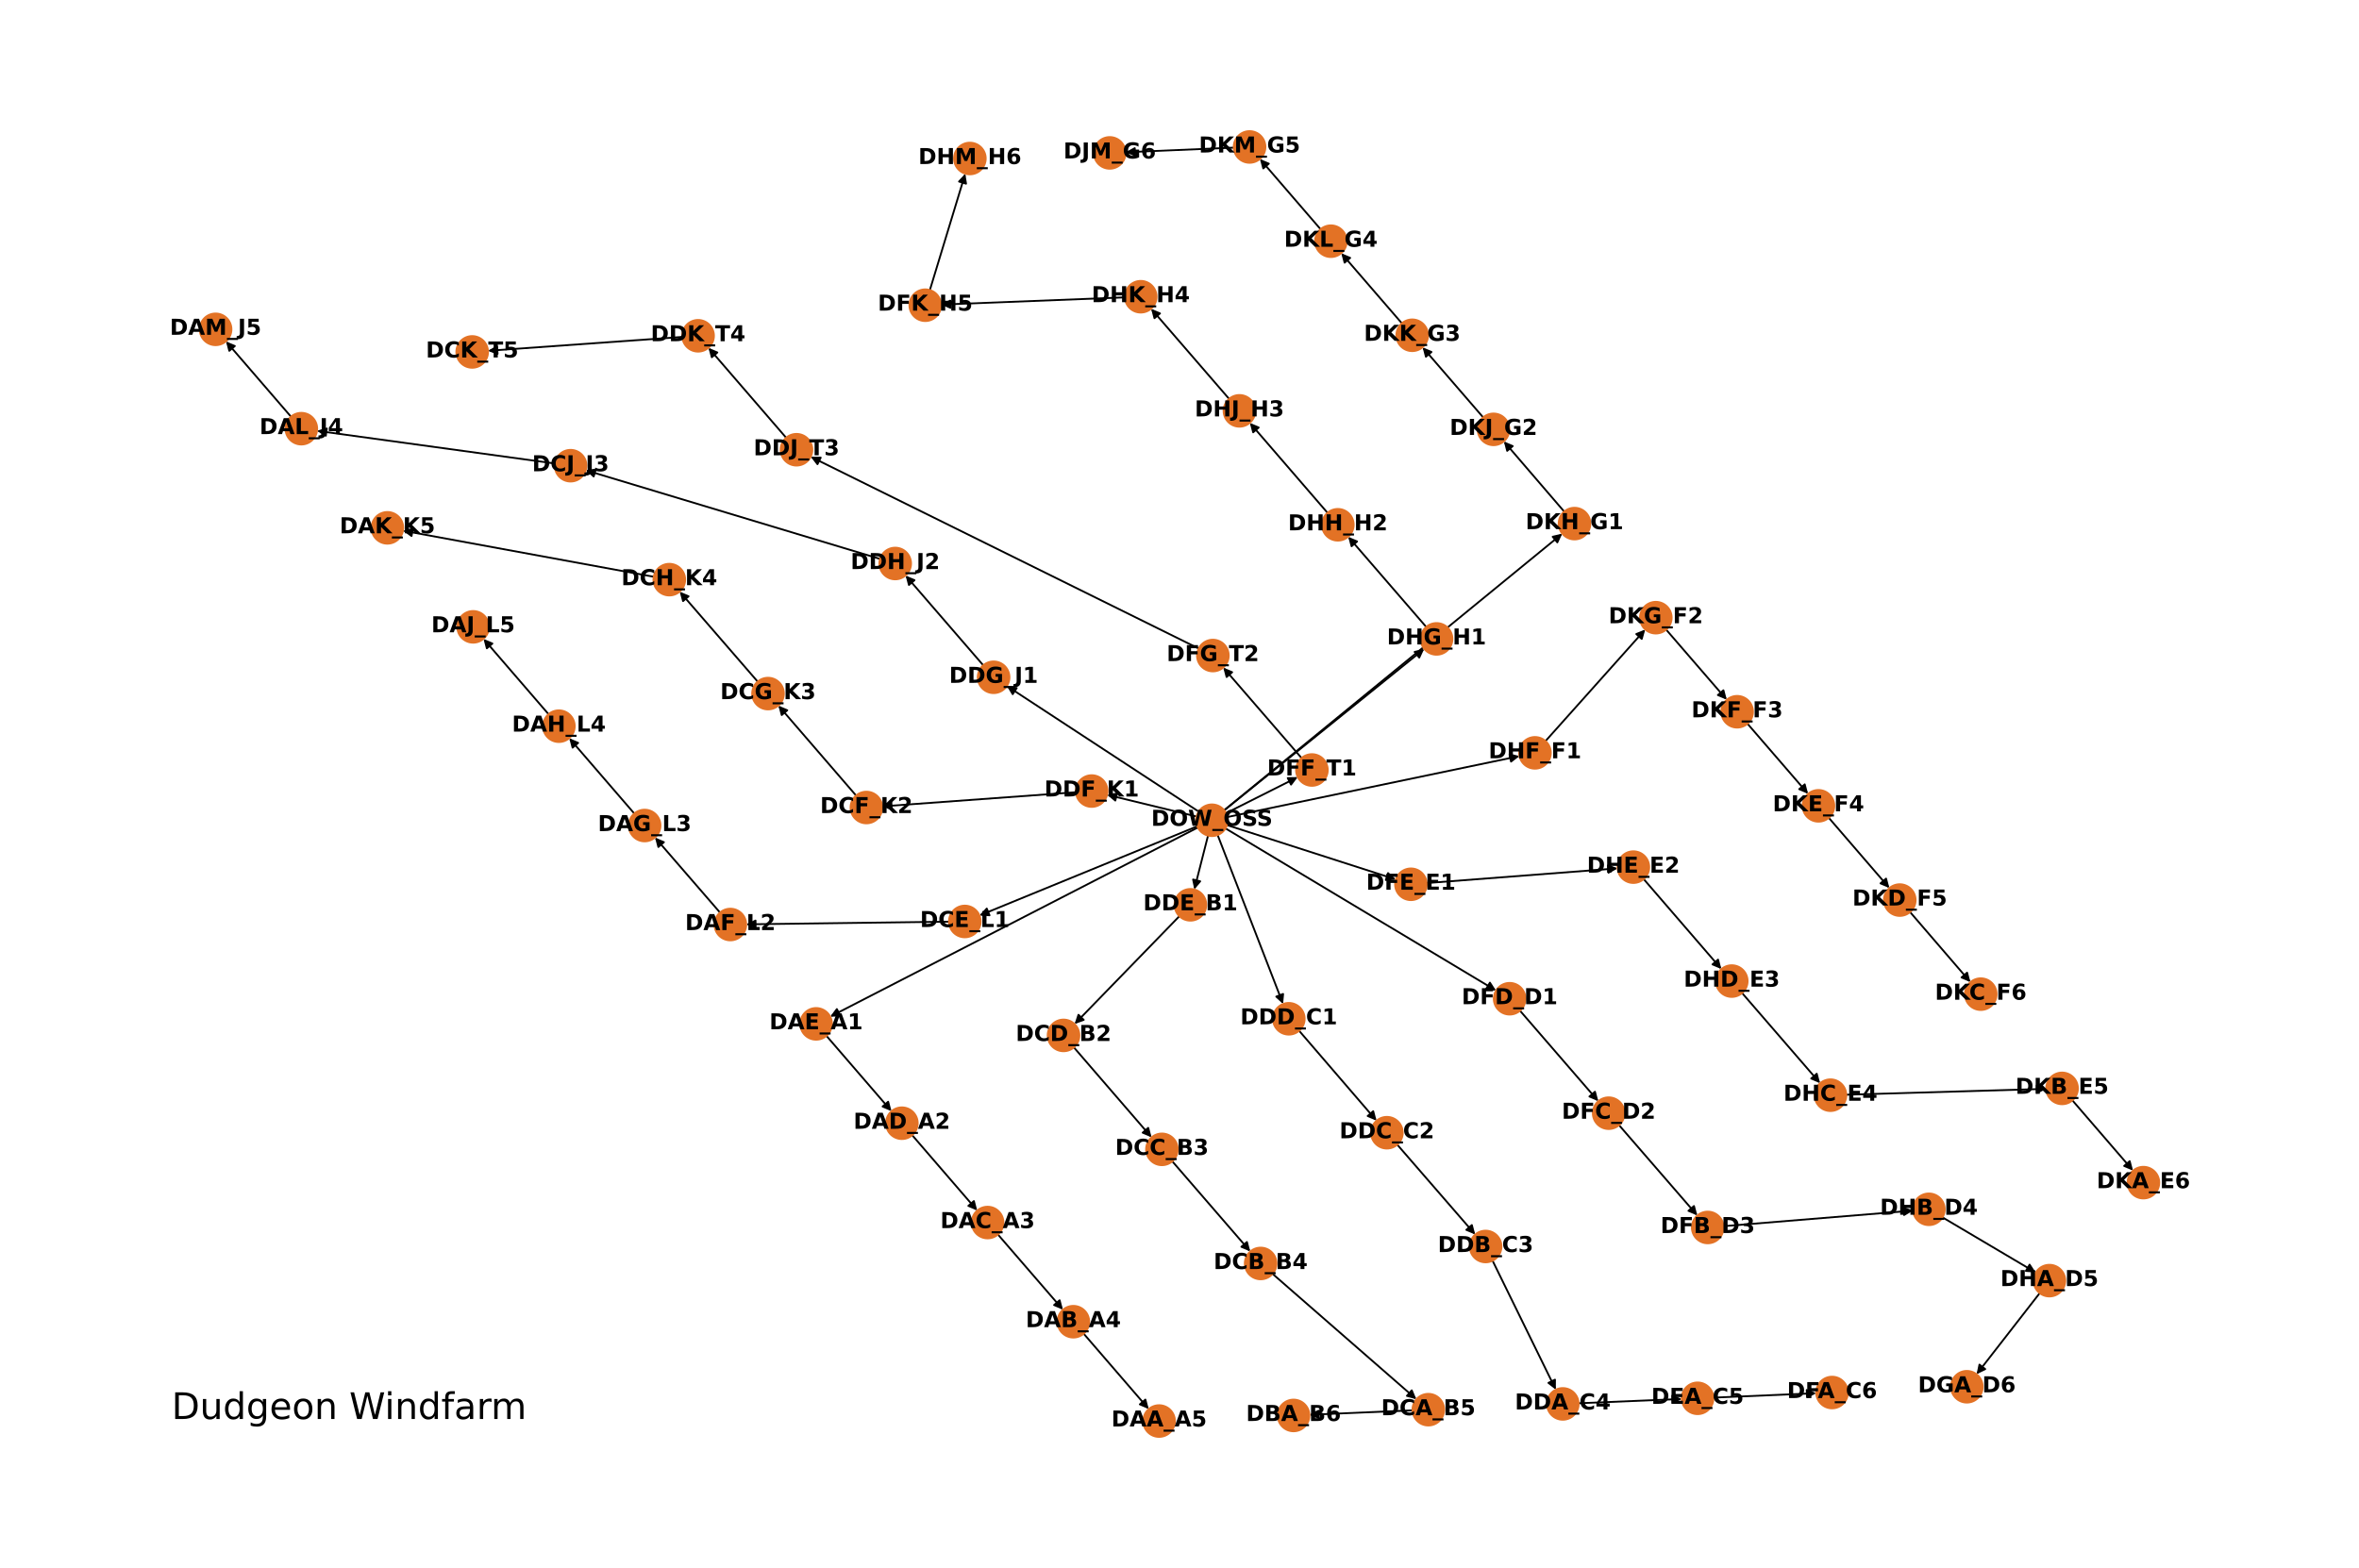 <?xml version="1.0" encoding="utf-8" standalone="no"?>
<!DOCTYPE svg PUBLIC "-//W3C//DTD SVG 1.1//EN"
  "http://www.w3.org/Graphics/SVG/1.1/DTD/svg11.dtd">
<!-- Created with matplotlib (https://matplotlib.org/) -->
<svg height="856.8pt" version="1.1" viewBox="0 0 1288.8 856.8" width="1288.8pt" xmlns="http://www.w3.org/2000/svg" xmlns:xlink="http://www.w3.org/1999/xlink">
 <defs>
  <style type="text/css">
*{stroke-linecap:butt;stroke-linejoin:round;}
  </style>
 </defs>
 <g id="figure_1">
  <g id="patch_1">
   <path d="M 0 856.8
L 1288.8 856.8
L 1288.8 0
L 0 0
z
" style="fill:#ffffff;"/>
  </g>
  <g id="axes_1">
   <g id="patch_2">
    <path clip-path="url(#pe02c6df3ec)" d="M 445.869 559.467
Q 466.464 583.329 486.328 606.346
" style="fill:none;stroke:#000000;stroke-linecap:round;"/>
    <path clip-path="url(#pe02c6df3ec)" d="M 485.229 602.011
L 486.328 606.346
L 482.2 604.624
L 485.229 602.011
z
" style="stroke:#000000;stroke-linecap:round;"/>
   </g>
   <g id="patch_3">
    <path clip-path="url(#pe02c6df3ec)" d="M 492.717 613.749
Q 513.307 637.611 533.167 660.627
" style="fill:none;stroke:#000000;stroke-linecap:round;"/>
    <path clip-path="url(#pe02c6df3ec)" d="M 532.068 656.292
L 533.167 660.627
L 529.04 658.905
L 532.068 656.292
z
" style="stroke:#000000;stroke-linecap:round;"/>
   </g>
   <g id="patch_4">
    <path clip-path="url(#pe02c6df3ec)" d="M 539.555 668.03
Q 560.147 691.848 580.007 714.82
" style="fill:none;stroke:#000000;stroke-linecap:round;"/>
    <path clip-path="url(#pe02c6df3ec)" d="M 578.904 710.486
L 580.007 714.82
L 575.878 713.102
L 578.904 710.486
z
" style="stroke:#000000;stroke-linecap:round;"/>
   </g>
   <g id="patch_5">
    <path clip-path="url(#pe02c6df3ec)" d="M 586.403 722.217
Q 606.997 746.08 626.861 769.096
" style="fill:none;stroke:#000000;stroke-linecap:round;"/>
    <path clip-path="url(#pe02c6df3ec)" d="M 625.762 764.761
L 626.861 769.096
L 622.734 767.375
L 625.762 764.761
z
" style="stroke:#000000;stroke-linecap:round;"/>
   </g>
   <g id="patch_6">
    <path clip-path="url(#pe02c6df3ec)" d="M 650.364 494.418
Q 618.72 526.99 587.855 558.76
" style="fill:none;stroke:#000000;stroke-linecap:round;"/>
    <path clip-path="url(#pe02c6df3ec)" d="M 592.077 557.284
L 587.855 558.76
L 589.208 554.497
L 592.077 557.284
z
" style="stroke:#000000;stroke-linecap:round;"/>
   </g>
   <g id="patch_7">
    <path clip-path="url(#pe02c6df3ec)" d="M 581.041 565.775
Q 605.094 593.628 628.417 620.635
" style="fill:none;stroke:#000000;stroke-linecap:round;"/>
    <path clip-path="url(#pe02c6df3ec)" d="M 627.316 616.3
L 628.417 620.635
L 624.288 618.915
L 627.316 616.3
z
" style="stroke:#000000;stroke-linecap:round;"/>
   </g>
   <g id="patch_8">
    <path clip-path="url(#pe02c6df3ec)" d="M 634.806 628.034
Q 658.939 655.936 682.34 682.991
" style="fill:none;stroke:#000000;stroke-linecap:round;"/>
    <path clip-path="url(#pe02c6df3ec)" d="M 681.236 678.658
L 682.34 682.991
L 678.211 681.274
L 681.236 678.658
z
" style="stroke:#000000;stroke-linecap:round;"/>
   </g>
   <g id="patch_9">
    <path clip-path="url(#pe02c6df3ec)" d="M 688.738 690.389
Q 731.28 727.488 772.979 763.853
" style="fill:none;stroke:#000000;stroke-linecap:round;"/>
    <path clip-path="url(#pe02c6df3ec)" d="M 771.278 759.716
L 772.979 763.853
L 768.649 762.731
L 771.278 759.716
z
" style="stroke:#000000;stroke-linecap:round;"/>
   </g>
   <g id="patch_10">
    <path clip-path="url(#pe02c6df3ec)" d="M 780.349 770.28
Q 747.856 771.673 716.481 773.018
" style="fill:none;stroke:#000000;stroke-linecap:round;"/>
    <path clip-path="url(#pe02c6df3ec)" d="M 720.563 774.845
L 716.481 773.018
L 720.391 770.849
L 720.563 774.845
z
" style="stroke:#000000;stroke-linecap:round;"/>
   </g>
   <g id="patch_11">
    <path clip-path="url(#pe02c6df3ec)" d="M 704.119 556.683
Q 728.088 584.531 751.329 611.531
" style="fill:none;stroke:#000000;stroke-linecap:round;"/>
    <path clip-path="url(#pe02c6df3ec)" d="M 750.235 607.195
L 751.329 611.531
L 747.203 609.804
L 750.235 607.195
z
" style="stroke:#000000;stroke-linecap:round;"/>
   </g>
   <g id="patch_12">
    <path clip-path="url(#pe02c6df3ec)" d="M 757.708 618.943
Q 781.838 646.758 805.234 673.729
" style="fill:none;stroke:#000000;stroke-linecap:round;"/>
    <path clip-path="url(#pe02c6df3ec)" d="M 804.124 669.397
L 805.234 673.729
L 801.102 672.018
L 804.124 669.397
z
" style="stroke:#000000;stroke-linecap:round;"/>
   </g>
   <g id="patch_13">
    <path clip-path="url(#pe02c6df3ec)" d="M 811.64 681.114
Q 830.819 720.233 849.505 758.348
" style="fill:none;stroke:#000000;stroke-linecap:round;"/>
    <path clip-path="url(#pe02c6df3ec)" d="M 849.54 753.876
L 849.505 758.348
L 845.948 755.636
L 849.54 753.876
z
" style="stroke:#000000;stroke-linecap:round;"/>
   </g>
   <g id="patch_14">
    <path clip-path="url(#pe02c6df3ec)" d="M 853.81 767.129
Q 886.303 765.778 917.679 764.473
" style="fill:none;stroke:#000000;stroke-linecap:round;"/>
    <path clip-path="url(#pe02c6df3ec)" d="M 913.599 762.641
L 917.679 764.473
L 913.766 766.638
L 913.599 762.641
z
" style="stroke:#000000;stroke-linecap:round;"/>
   </g>
   <g id="patch_15">
    <path clip-path="url(#pe02c6df3ec)" d="M 927.448 764.067
Q 959.858 762.675 991.152 761.33
" style="fill:none;stroke:#000000;stroke-linecap:round;"/>
    <path clip-path="url(#pe02c6df3ec)" d="M 987.07 759.504
L 991.152 761.33
L 987.242 763.5
L 987.07 759.504
z
" style="stroke:#000000;stroke-linecap:round;"/>
   </g>
   <g id="patch_16">
    <path clip-path="url(#pe02c6df3ec)" d="M 824.77 545.732
Q 848.992 573.727 872.481 600.877
" style="fill:none;stroke:#000000;stroke-linecap:round;"/>
    <path clip-path="url(#pe02c6df3ec)" d="M 871.377 596.543
L 872.481 600.877
L 868.352 599.16
L 871.377 596.543
z
" style="stroke:#000000;stroke-linecap:round;"/>
   </g>
   <g id="patch_17">
    <path clip-path="url(#pe02c6df3ec)" d="M 878.878 608.27
Q 903.096 636.222 926.582 663.328
" style="fill:none;stroke:#000000;stroke-linecap:round;"/>
    <path clip-path="url(#pe02c6df3ec)" d="M 925.474 658.995
L 926.582 663.328
L 922.451 661.615
L 925.474 658.995
z
" style="stroke:#000000;stroke-linecap:round;"/>
   </g>
   <g id="patch_18">
    <path clip-path="url(#pe02c6df3ec)" d="M 932.986 670.719
Q 989.084 666.111 1044.068 661.593
" style="fill:none;stroke:#000000;stroke-linecap:round;"/>
    <path clip-path="url(#pe02c6df3ec)" d="M 1039.917 659.928
L 1044.068 661.593
L 1040.245 663.914
L 1039.917 659.928
z
" style="stroke:#000000;stroke-linecap:round;"/>
   </g>
   <g id="patch_19">
    <path clip-path="url(#pe02c6df3ec)" d="M 1053.814 660.793
Q 1083.015 678.072 1111.254 694.783
" style="fill:none;stroke:#000000;stroke-linecap:round;"/>
    <path clip-path="url(#pe02c6df3ec)" d="M 1108.83 691.024
L 1111.254 694.783
L 1106.793 694.467
L 1108.83 691.024
z
" style="stroke:#000000;stroke-linecap:round;"/>
   </g>
   <g id="patch_20">
    <path clip-path="url(#pe02c6df3ec)" d="M 1119.673 699.764
Q 1099.773 725.342 1080.561 750.037
" style="fill:none;stroke:#000000;stroke-linecap:round;"/>
    <path clip-path="url(#pe02c6df3ec)" d="M 1084.595 748.108
L 1080.561 750.037
L 1081.438 745.652
L 1084.595 748.108
z
" style="stroke:#000000;stroke-linecap:round;"/>
   </g>
   <g id="patch_21">
    <path clip-path="url(#pe02c6df3ec)" d="M 770.839 483.194
Q 827.281 478.839 882.609 474.571
" style="fill:none;stroke:#000000;stroke-linecap:round;"/>
    <path clip-path="url(#pe02c6df3ec)" d="M 878.467 472.884
L 882.609 474.571
L 878.775 476.873
L 878.467 472.884
z
" style="stroke:#000000;stroke-linecap:round;"/>
   </g>
   <g id="patch_22">
    <path clip-path="url(#pe02c6df3ec)" d="M 892.361 473.819
Q 916.41 501.674 939.728 528.684
" style="fill:none;stroke:#000000;stroke-linecap:round;"/>
    <path clip-path="url(#pe02c6df3ec)" d="M 938.628 524.349
L 939.728 528.684
L 935.6 526.963
L 938.628 524.349
z
" style="stroke:#000000;stroke-linecap:round;"/>
   </g>
   <g id="patch_23">
    <path clip-path="url(#pe02c6df3ec)" d="M 946.117 536.084
Q 970.249 563.985 993.65 591.041
" style="fill:none;stroke:#000000;stroke-linecap:round;"/>
    <path clip-path="url(#pe02c6df3ec)" d="M 992.546 586.707
L 993.65 591.041
L 989.521 589.324
L 992.546 586.707
z
" style="stroke:#000000;stroke-linecap:round;"/>
   </g>
   <g id="patch_24">
    <path clip-path="url(#pe02c6df3ec)" d="M 1000.048 598.438
Q 1058.987 596.709 1116.809 595.012
" style="fill:none;stroke:#000000;stroke-linecap:round;"/>
    <path clip-path="url(#pe02c6df3ec)" d="M 1112.752 593.13
L 1116.809 595.012
L 1112.87 597.128
L 1112.752 593.13
z
" style="stroke:#000000;stroke-linecap:round;"/>
   </g>
   <g id="patch_25">
    <path clip-path="url(#pe02c6df3ec)" d="M 1126.58 594.725
Q 1145.966 617.194 1164.622 638.817
" style="fill:none;stroke:#000000;stroke-linecap:round;"/>
    <path clip-path="url(#pe02c6df3ec)" d="M 1163.523 634.482
L 1164.622 638.817
L 1160.494 637.095
L 1163.523 634.482
z
" style="stroke:#000000;stroke-linecap:round;"/>
   </g>
   <g id="patch_26">
    <path clip-path="url(#pe02c6df3ec)" d="M 838.606 411.375
Q 868.732 377.673 898.113 344.804
" style="fill:none;stroke:#000000;stroke-linecap:round;"/>
    <path clip-path="url(#pe02c6df3ec)" d="M 893.956 346.454
L 898.113 344.804
L 896.938 349.119
L 893.956 346.454
z
" style="stroke:#000000;stroke-linecap:round;"/>
   </g>
   <g id="patch_27">
    <path clip-path="url(#pe02c6df3ec)" d="M 904.631 337.513
Q 924.014 359.938 942.666 381.516
" style="fill:none;stroke:#000000;stroke-linecap:round;"/>
    <path clip-path="url(#pe02c6df3ec)" d="M 941.563 377.182
L 942.666 381.516
L 938.537 379.798
L 941.563 377.182
z
" style="stroke:#000000;stroke-linecap:round;"/>
   </g>
   <g id="patch_28">
    <path clip-path="url(#pe02c6df3ec)" d="M 949.062 388.916
Q 968.441 411.343 987.088 432.925
" style="fill:none;stroke:#000000;stroke-linecap:round;"/>
    <path clip-path="url(#pe02c6df3ec)" d="M 985.986 428.59
L 987.088 432.925
L 982.96 431.206
L 985.986 428.59
z
" style="stroke:#000000;stroke-linecap:round;"/>
   </g>
   <g id="patch_29">
    <path clip-path="url(#pe02c6df3ec)" d="M 993.483 440.325
Q 1012.864 462.794 1031.515 484.417
" style="fill:none;stroke:#000000;stroke-linecap:round;"/>
    <path clip-path="url(#pe02c6df3ec)" d="M 1030.417 480.082
L 1031.515 484.417
L 1027.388 482.694
L 1030.417 480.082
z
" style="stroke:#000000;stroke-linecap:round;"/>
   </g>
   <g id="patch_30">
    <path clip-path="url(#pe02c6df3ec)" d="M 1037.904 491.823
Q 1057.208 514.245 1075.782 535.819
" style="fill:none;stroke:#000000;stroke-linecap:round;"/>
    <path clip-path="url(#pe02c6df3ec)" d="M 1074.688 531.483
L 1075.782 535.819
L 1071.656 534.093
L 1074.688 531.483
z
" style="stroke:#000000;stroke-linecap:round;"/>
   </g>
   <g id="patch_31">
    <path clip-path="url(#pe02c6df3ec)" d="M 860.21 286.109
Q 840.903 263.643 822.326 242.025
" style="fill:none;stroke:#000000;stroke-linecap:round;"/>
    <path clip-path="url(#pe02c6df3ec)" d="M 823.416 246.363
L 822.326 242.025
L 826.45 243.756
L 823.416 246.363
z
" style="stroke:#000000;stroke-linecap:round;"/>
   </g>
   <g id="patch_32">
    <path clip-path="url(#pe02c6df3ec)" d="M 815.955 234.611
Q 796.576 212.184 777.928 190.603
" style="fill:none;stroke:#000000;stroke-linecap:round;"/>
    <path clip-path="url(#pe02c6df3ec)" d="M 779.03 194.937
L 777.928 190.603
L 782.057 192.322
L 779.03 194.937
z
" style="stroke:#000000;stroke-linecap:round;"/>
   </g>
   <g id="patch_33">
    <path clip-path="url(#pe02c6df3ec)" d="M 771.534 183.202
Q 752.155 160.778 733.507 139.199
" style="fill:none;stroke:#000000;stroke-linecap:round;"/>
    <path clip-path="url(#pe02c6df3ec)" d="M 734.609 143.533
L 733.507 139.199
L 737.636 140.918
L 734.609 143.533
z
" style="stroke:#000000;stroke-linecap:round;"/>
   </g>
   <g id="patch_34">
    <path clip-path="url(#pe02c6df3ec)" d="M 727.113 131.799
Q 707.727 109.33 689.071 87.707
" style="fill:none;stroke:#000000;stroke-linecap:round;"/>
    <path clip-path="url(#pe02c6df3ec)" d="M 690.17 92.042
L 689.071 87.707
L 693.198 89.429
L 690.17 92.042
z
" style="stroke:#000000;stroke-linecap:round;"/>
   </g>
   <g id="patch_35">
    <path clip-path="url(#pe02c6df3ec)" d="M 682.681 80.301
Q 648.808 81.74 616.051 83.132
" style="fill:none;stroke:#000000;stroke-linecap:round;"/>
    <path clip-path="url(#pe02c6df3ec)" d="M 620.133 84.96
L 616.051 83.132
L 619.963 80.964
L 620.133 84.96
z
" style="stroke:#000000;stroke-linecap:round;"/>
   </g>
   <g id="patch_36">
    <path clip-path="url(#pe02c6df3ec)" d="M 784.84 349.11
Q 760.708 321.208 737.307 294.153
" style="fill:none;stroke:#000000;stroke-linecap:round;"/>
    <path clip-path="url(#pe02c6df3ec)" d="M 738.411 298.486
L 737.307 294.153
L 741.436 295.87
L 738.411 298.486
z
" style="stroke:#000000;stroke-linecap:round;"/>
   </g>
   <g id="patch_37">
    <path clip-path="url(#pe02c6df3ec)" d="M 730.908 286.755
Q 706.86 258.902 683.542 231.895
" style="fill:none;stroke:#000000;stroke-linecap:round;"/>
    <path clip-path="url(#pe02c6df3ec)" d="M 684.642 236.23
L 683.542 231.895
L 687.67 233.615
L 684.642 236.23
z
" style="stroke:#000000;stroke-linecap:round;"/>
   </g>
   <g id="patch_38">
    <path clip-path="url(#pe02c6df3ec)" d="M 677.153 224.495
Q 653.021 196.594 629.62 169.538
" style="fill:none;stroke:#000000;stroke-linecap:round;"/>
    <path clip-path="url(#pe02c6df3ec)" d="M 630.724 173.872
L 629.62 169.538
L 633.749 171.255
L 630.724 173.872
z
" style="stroke:#000000;stroke-linecap:round;"/>
   </g>
   <g id="patch_39">
    <path clip-path="url(#pe02c6df3ec)" d="M 623.221 162.141
Q 568.69 164.289 515.277 166.394
" style="fill:none;stroke:#000000;stroke-linecap:round;"/>
    <path clip-path="url(#pe02c6df3ec)" d="M 519.352 168.235
L 515.277 166.394
L 519.195 164.238
L 519.352 168.235
z
" style="stroke:#000000;stroke-linecap:round;"/>
   </g>
   <g id="patch_40">
    <path clip-path="url(#pe02c6df3ec)" d="M 505.505 166.779
Q 516.432 130.837 527.034 95.965
" style="fill:none;stroke:#000000;stroke-linecap:round;"/>
    <path clip-path="url(#pe02c6df3ec)" d="M 523.957 99.21
L 527.034 95.965
L 527.784 100.374
L 523.957 99.21
z
" style="stroke:#000000;stroke-linecap:round;"/>
   </g>
   <g id="patch_41">
    <path clip-path="url(#pe02c6df3ec)" d="M 716.741 420.745
Q 692.52 392.75 669.03 365.6
" style="fill:none;stroke:#000000;stroke-linecap:round;"/>
    <path clip-path="url(#pe02c6df3ec)" d="M 670.135 369.934
L 669.03 365.6
L 673.16 367.317
L 670.135 369.934
z
" style="stroke:#000000;stroke-linecap:round;"/>
   </g>
   <g id="patch_42">
    <path clip-path="url(#pe02c6df3ec)" d="M 662.633 358.207
Q 552.777 303.896 443.922 250.08
" style="fill:none;stroke:#000000;stroke-linecap:round;"/>
    <path clip-path="url(#pe02c6df3ec)" d="M 446.622 253.646
L 443.922 250.08
L 448.395 250.06
L 446.622 253.646
z
" style="stroke:#000000;stroke-linecap:round;"/>
   </g>
   <g id="patch_43">
    <path clip-path="url(#pe02c6df3ec)" d="M 435.156 245.746
Q 411.102 217.89 387.78 190.881
" style="fill:none;stroke:#000000;stroke-linecap:round;"/>
    <path clip-path="url(#pe02c6df3ec)" d="M 388.88 195.215
L 387.78 190.881
L 391.908 192.601
L 388.88 195.215
z
" style="stroke:#000000;stroke-linecap:round;"/>
   </g>
   <g id="patch_44">
    <path clip-path="url(#pe02c6df3ec)" d="M 381.39 183.481
Q 323.998 187.582 267.721 191.603
" style="fill:none;stroke:#000000;stroke-linecap:round;"/>
    <path clip-path="url(#pe02c6df3ec)" d="M 271.853 193.312
L 267.721 191.603
L 271.568 189.323
L 271.853 193.312
z
" style="stroke:#000000;stroke-linecap:round;"/>
   </g>
   <g id="patch_45">
    <path clip-path="url(#pe02c6df3ec)" d="M 542.843 370.082
Q 518.797 342.272 495.483 315.308
" style="fill:none;stroke:#000000;stroke-linecap:round;"/>
    <path clip-path="url(#pe02c6df3ec)" d="M 496.586 319.642
L 495.483 315.308
L 499.612 317.026
L 496.586 319.642
z
" style="stroke:#000000;stroke-linecap:round;"/>
   </g>
   <g id="patch_46">
    <path clip-path="url(#pe02c6df3ec)" d="M 489.087 307.911
Q 404.558 282.438 321.1 257.287
" style="fill:none;stroke:#000000;stroke-linecap:round;"/>
    <path clip-path="url(#pe02c6df3ec)" d="M 324.353 260.356
L 321.1 257.287
L 325.507 256.526
L 324.353 260.356
z
" style="stroke:#000000;stroke-linecap:round;"/>
   </g>
   <g id="patch_47">
    <path clip-path="url(#pe02c6df3ec)" d="M 311.735 254.465
Q 242.47 244.941 174.313 235.57
" style="fill:none;stroke:#000000;stroke-linecap:round;"/>
    <path clip-path="url(#pe02c6df3ec)" d="M 178.003 238.096
L 174.313 235.57
L 178.548 234.134
L 178.003 238.096
z
" style="stroke:#000000;stroke-linecap:round;"/>
   </g>
   <g id="patch_48">
    <path clip-path="url(#pe02c6df3ec)" d="M 164.626 234.238
Q 144.036 210.376 124.176 187.36
" style="fill:none;stroke:#000000;stroke-linecap:round;"/>
    <path clip-path="url(#pe02c6df3ec)" d="M 125.275 191.695
L 124.176 187.36
L 128.304 189.082
L 125.275 191.695
z
" style="stroke:#000000;stroke-linecap:round;"/>
   </g>
   <g id="patch_49">
    <path clip-path="url(#pe02c6df3ec)" d="M 596.432 432.253
Q 539.21 436.435 483.104 440.537
" style="fill:none;stroke:#000000;stroke-linecap:round;"/>
    <path clip-path="url(#pe02c6df3ec)" d="M 487.239 442.24
L 483.104 440.537
L 486.947 438.25
L 487.239 442.24
z
" style="stroke:#000000;stroke-linecap:round;"/>
   </g>
   <g id="patch_50">
    <path clip-path="url(#pe02c6df3ec)" d="M 473.354 441.249
Q 449.305 413.396 425.987 386.389
" style="fill:none;stroke:#000000;stroke-linecap:round;"/>
    <path clip-path="url(#pe02c6df3ec)" d="M 427.087 390.724
L 425.987 386.389
L 430.115 388.11
L 427.087 390.724
z
" style="stroke:#000000;stroke-linecap:round;"/>
   </g>
   <g id="patch_51">
    <path clip-path="url(#pe02c6df3ec)" d="M 419.598 378.99
Q 395.467 351.133 372.069 324.121
" style="fill:none;stroke:#000000;stroke-linecap:round;"/>
    <path clip-path="url(#pe02c6df3ec)" d="M 373.176 328.453
L 372.069 324.121
L 376.199 325.834
L 373.176 328.453
z
" style="stroke:#000000;stroke-linecap:round;"/>
   </g>
   <g id="patch_52">
    <path clip-path="url(#pe02c6df3ec)" d="M 365.667 316.73
Q 292.919 303.361 221.271 290.194
" style="fill:none;stroke:#000000;stroke-linecap:round;"/>
    <path clip-path="url(#pe02c6df3ec)" d="M 224.844 292.884
L 221.271 290.194
L 225.567 288.949
L 224.844 292.884
z
" style="stroke:#000000;stroke-linecap:round;"/>
   </g>
   <g id="patch_53">
    <path clip-path="url(#pe02c6df3ec)" d="M 527.109 503.515
Q 467.394 504.293 408.798 505.058
" style="fill:none;stroke:#000000;stroke-linecap:round;"/>
    <path clip-path="url(#pe02c6df3ec)" d="M 412.823 507.005
L 408.798 505.058
L 412.771 503.006
L 412.823 507.005
z
" style="stroke:#000000;stroke-linecap:round;"/>
   </g>
   <g id="patch_54">
    <path clip-path="url(#pe02c6df3ec)" d="M 399.021 505.185
Q 378.437 481.41 358.584 458.48
" style="fill:none;stroke:#000000;stroke-linecap:round;"/>
    <path clip-path="url(#pe02c6df3ec)" d="M 359.691 462.813
L 358.584 458.48
L 362.715 460.195
L 359.691 462.813
z
" style="stroke:#000000;stroke-linecap:round;"/>
   </g>
   <g id="patch_55">
    <path clip-path="url(#pe02c6df3ec)" d="M 352.184 451.087
Q 331.589 427.224 311.725 404.208
" style="fill:none;stroke:#000000;stroke-linecap:round;"/>
    <path clip-path="url(#pe02c6df3ec)" d="M 312.824 408.543
L 311.725 404.208
L 315.853 405.93
L 312.824 408.543
z
" style="stroke:#000000;stroke-linecap:round;"/>
   </g>
   <g id="patch_56">
    <path clip-path="url(#pe02c6df3ec)" d="M 305.336 396.805
Q 284.741 372.943 264.877 349.926
" style="fill:none;stroke:#000000;stroke-linecap:round;"/>
    <path clip-path="url(#pe02c6df3ec)" d="M 265.976 354.261
L 264.877 349.926
L 269.005 351.648
L 265.976 354.261
z
" style="stroke:#000000;stroke-linecap:round;"/>
   </g>
   <g id="patch_57">
    <path clip-path="url(#pe02c6df3ec)" d="M 662.114 448.209
Q 557.841 501.857 454.561 554.995
" style="fill:none;stroke:#000000;stroke-linecap:round;"/>
    <path clip-path="url(#pe02c6df3ec)" d="M 459.033 554.943
L 454.561 554.995
L 457.203 551.386
L 459.033 554.943
z
" style="stroke:#000000;stroke-linecap:round;"/>
   </g>
   <g id="patch_58">
    <path clip-path="url(#pe02c6df3ec)" d="M 662.114 448.209
Q 657.306 467.118 652.773 484.944
" style="fill:none;stroke:#000000;stroke-linecap:round;"/>
    <path clip-path="url(#pe02c6df3ec)" d="M 655.697 481.56
L 652.773 484.944
L 651.82 480.574
L 655.697 481.56
z
" style="stroke:#000000;stroke-linecap:round;"/>
   </g>
   <g id="patch_59">
    <path clip-path="url(#pe02c6df3ec)" d="M 662.114 448.209
Q 681.553 498.409 700.589 547.566
" style="fill:none;stroke:#000000;stroke-linecap:round;"/>
    <path clip-path="url(#pe02c6df3ec)" d="M 701.009 543.114
L 700.589 547.566
L 697.279 544.559
L 701.009 543.114
z
" style="stroke:#000000;stroke-linecap:round;"/>
   </g>
   <g id="patch_60">
    <path clip-path="url(#pe02c6df3ec)" d="M 662.114 448.209
Q 739.728 494.743 816.383 540.703
" style="fill:none;stroke:#000000;stroke-linecap:round;"/>
    <path clip-path="url(#pe02c6df3ec)" d="M 813.981 536.931
L 816.383 540.703
L 811.924 540.362
L 813.981 536.931
z
" style="stroke:#000000;stroke-linecap:round;"/>
   </g>
   <g id="patch_61">
    <path clip-path="url(#pe02c6df3ec)" d="M 662.114 448.209
Q 712.354 464.375 761.529 480.198
" style="fill:none;stroke:#000000;stroke-linecap:round;"/>
    <path clip-path="url(#pe02c6df3ec)" d="M 758.334 477.069
L 761.529 480.198
L 757.109 480.877
L 758.334 477.069
z
" style="stroke:#000000;stroke-linecap:round;"/>
   </g>
   <g id="patch_62">
    <path clip-path="url(#pe02c6df3ec)" d="M 662.114 448.209
Q 746.123 430.676 829.036 413.372
" style="fill:none;stroke:#000000;stroke-linecap:round;"/>
    <path clip-path="url(#pe02c6df3ec)" d="M 824.712 412.232
L 829.036 413.372
L 825.529 416.147
L 824.712 412.232
z
" style="stroke:#000000;stroke-linecap:round;"/>
   </g>
   <g id="patch_63">
    <path clip-path="url(#pe02c6df3ec)" d="M 662.114 448.209
Q 757.811 369.901 852.643 292.301
" style="fill:none;stroke:#000000;stroke-linecap:round;"/>
    <path clip-path="url(#pe02c6df3ec)" d="M 848.281 293.286
L 852.643 292.301
L 850.814 296.382
L 848.281 293.286
z
" style="stroke:#000000;stroke-linecap:round;"/>
   </g>
   <g id="patch_64">
    <path clip-path="url(#pe02c6df3ec)" d="M 662.114 448.209
Q 720.108 401.379 777.232 355.253
" style="fill:none;stroke:#000000;stroke-linecap:round;"/>
    <path clip-path="url(#pe02c6df3ec)" d="M 772.864 356.21
L 777.232 355.253
L 775.377 359.322
L 772.864 356.21
z
" style="stroke:#000000;stroke-linecap:round;"/>
   </g>
   <g id="patch_65">
    <path clip-path="url(#pe02c6df3ec)" d="M 662.114 448.209
Q 685.558 436.422 708.004 425.138
" style="fill:none;stroke:#000000;stroke-linecap:round;"/>
    <path clip-path="url(#pe02c6df3ec)" d="M 703.531 425.148
L 708.004 425.138
L 705.328 428.721
L 703.531 425.148
z
" style="stroke:#000000;stroke-linecap:round;"/>
   </g>
   <g id="patch_66">
    <path clip-path="url(#pe02c6df3ec)" d="M 662.114 448.209
Q 606.102 411.519 551.025 375.442
" style="fill:none;stroke:#000000;stroke-linecap:round;"/>
    <path clip-path="url(#pe02c6df3ec)" d="M 553.275 379.306
L 551.025 375.442
L 555.467 375.96
L 553.275 379.306
z
" style="stroke:#000000;stroke-linecap:round;"/>
   </g>
   <g id="patch_67">
    <path clip-path="url(#pe02c6df3ec)" d="M 662.114 448.209
Q 633.481 441.253 605.933 434.561
" style="fill:none;stroke:#000000;stroke-linecap:round;"/>
    <path clip-path="url(#pe02c6df3ec)" d="M 609.348 437.448
L 605.933 434.561
L 610.292 433.561
L 609.348 437.448
z
" style="stroke:#000000;stroke-linecap:round;"/>
   </g>
   <g id="patch_68">
    <path clip-path="url(#pe02c6df3ec)" d="M 662.114 448.209
Q 598.618 474.22 536.157 499.808
" style="fill:none;stroke:#000000;stroke-linecap:round;"/>
    <path clip-path="url(#pe02c6df3ec)" d="M 540.617 500.143
L 536.157 499.808
L 539.1 496.441
L 540.617 500.143
z
" style="stroke:#000000;stroke-linecap:round;"/>
   </g>
   <g id="PathCollection_1">
    <defs>
     <path d="M 0 8.66
C 2.297 8.66 4.5 7.748 6.124 6.124
C 7.748 4.5 8.66 2.297 8.66 0
C 8.66 -2.297 7.748 -4.5 6.124 -6.124
C 4.5 -7.748 2.297 -8.66 0 -8.66
C -2.297 -8.66 -4.5 -7.748 -6.124 -6.124
C -7.748 -4.5 -8.66 -2.297 -8.66 0
C -8.66 2.297 -7.748 4.5 -6.124 6.124
C -4.5 7.748 -2.297 8.66 0 8.66
z
" id="mad35715657" style="stroke:#e37225;"/>
    </defs>
    <g clip-path="url(#pe02c6df3ec)">
     <use style="fill:#e37225;stroke:#e37225;" x="445.869" xlink:href="#mad35715657" y="559.467"/>
     <use style="fill:#e37225;stroke:#e37225;" x="492.717" xlink:href="#mad35715657" y="613.749"/>
     <use style="fill:#e37225;stroke:#e37225;" x="539.555" xlink:href="#mad35715657" y="668.03"/>
     <use style="fill:#e37225;stroke:#e37225;" x="586.403" xlink:href="#mad35715657" y="722.217"/>
     <use style="fill:#e37225;stroke:#e37225;" x="633.251" xlink:href="#mad35715657" y="776.499"/>
     <use style="fill:#e37225;stroke:#e37225;" x="650.364" xlink:href="#mad35715657" y="494.418"/>
     <use style="fill:#e37225;stroke:#e37225;" x="581.041" xlink:href="#mad35715657" y="565.775"/>
     <use style="fill:#e37225;stroke:#e37225;" x="634.806" xlink:href="#mad35715657" y="628.034"/>
     <use style="fill:#e37225;stroke:#e37225;" x="688.738" xlink:href="#mad35715657" y="690.389"/>
     <use style="fill:#e37225;stroke:#e37225;" x="780.349" xlink:href="#mad35715657" y="770.28"/>
     <use style="fill:#e37225;stroke:#e37225;" x="706.712" xlink:href="#mad35715657" y="773.437"/>
     <use style="fill:#e37225;stroke:#e37225;" x="704.119" xlink:href="#mad35715657" y="556.683"/>
     <use style="fill:#e37225;stroke:#e37225;" x="757.708" xlink:href="#mad35715657" y="618.943"/>
     <use style="fill:#e37225;stroke:#e37225;" x="811.64" xlink:href="#mad35715657" y="681.114"/>
     <use style="fill:#e37225;stroke:#e37225;" x="853.81" xlink:href="#mad35715657" y="767.129"/>
     <use style="fill:#e37225;stroke:#e37225;" x="927.448" xlink:href="#mad35715657" y="764.067"/>
     <use style="fill:#e37225;stroke:#e37225;" x="1000.919" xlink:href="#mad35715657" y="760.911"/>
     <use style="fill:#e37225;stroke:#e37225;" x="824.77" xlink:href="#mad35715657" y="545.732"/>
     <use style="fill:#e37225;stroke:#e37225;" x="878.878" xlink:href="#mad35715657" y="608.27"/>
     <use style="fill:#e37225;stroke:#e37225;" x="932.986" xlink:href="#mad35715657" y="670.719"/>
     <use style="fill:#e37225;stroke:#e37225;" x="1053.814" xlink:href="#mad35715657" y="660.793"/>
     <use style="fill:#e37225;stroke:#e37225;" x="1119.673" xlink:href="#mad35715657" y="699.764"/>
     <use style="fill:#e37225;stroke:#e37225;" x="1074.557" xlink:href="#mad35715657" y="757.754"/>
     <use style="fill:#e37225;stroke:#e37225;" x="770.839" xlink:href="#mad35715657" y="483.194"/>
     <use style="fill:#e37225;stroke:#e37225;" x="892.361" xlink:href="#mad35715657" y="473.819"/>
     <use style="fill:#e37225;stroke:#e37225;" x="946.117" xlink:href="#mad35715657" y="536.084"/>
     <use style="fill:#e37225;stroke:#e37225;" x="1000.048" xlink:href="#mad35715657" y="598.438"/>
     <use style="fill:#e37225;stroke:#e37225;" x="1126.58" xlink:href="#mad35715657" y="594.725"/>
     <use style="fill:#e37225;stroke:#e37225;" x="1171.012" xlink:href="#mad35715657" y="646.223"/>
     <use style="fill:#e37225;stroke:#e37225;" x="838.606" xlink:href="#mad35715657" y="411.375"/>
     <use style="fill:#e37225;stroke:#e37225;" x="904.631" xlink:href="#mad35715657" y="337.513"/>
     <use style="fill:#e37225;stroke:#e37225;" x="949.062" xlink:href="#mad35715657" y="388.916"/>
     <use style="fill:#e37225;stroke:#e37225;" x="993.483" xlink:href="#mad35715657" y="440.325"/>
     <use style="fill:#e37225;stroke:#e37225;" x="1037.904" xlink:href="#mad35715657" y="491.823"/>
     <use style="fill:#e37225;stroke:#e37225;" x="1082.159" xlink:href="#mad35715657" y="543.227"/>
     <use style="fill:#e37225;stroke:#e37225;" x="860.21" xlink:href="#mad35715657" y="286.109"/>
     <use style="fill:#e37225;stroke:#e37225;" x="815.955" xlink:href="#mad35715657" y="234.611"/>
     <use style="fill:#e37225;stroke:#e37225;" x="771.534" xlink:href="#mad35715657" y="183.202"/>
     <use style="fill:#e37225;stroke:#e37225;" x="727.113" xlink:href="#mad35715657" y="131.799"/>
     <use style="fill:#e37225;stroke:#e37225;" x="682.681" xlink:href="#mad35715657" y="80.301"/>
     <use style="fill:#e37225;stroke:#e37225;" x="606.285" xlink:href="#mad35715657" y="83.547"/>
     <use style="fill:#e37225;stroke:#e37225;" x="784.84" xlink:href="#mad35715657" y="349.11"/>
     <use style="fill:#e37225;stroke:#e37225;" x="730.908" xlink:href="#mad35715657" y="286.755"/>
     <use style="fill:#e37225;stroke:#e37225;" x="677.153" xlink:href="#mad35715657" y="224.495"/>
     <use style="fill:#e37225;stroke:#e37225;" x="623.221" xlink:href="#mad35715657" y="162.141"/>
     <use style="fill:#e37225;stroke:#e37225;" x="505.505" xlink:href="#mad35715657" y="166.779"/>
     <use style="fill:#e37225;stroke:#e37225;" x="529.878" xlink:href="#mad35715657" y="86.609"/>
     <use style="fill:#e37225;stroke:#e37225;" x="716.741" xlink:href="#mad35715657" y="420.745"/>
     <use style="fill:#e37225;stroke:#e37225;" x="662.633" xlink:href="#mad35715657" y="358.207"/>
     <use style="fill:#e37225;stroke:#e37225;" x="435.156" xlink:href="#mad35715657" y="245.746"/>
     <use style="fill:#e37225;stroke:#e37225;" x="381.39" xlink:href="#mad35715657" y="183.481"/>
     <use style="fill:#e37225;stroke:#e37225;" x="257.969" xlink:href="#mad35715657" y="192.299"/>
     <use style="fill:#e37225;stroke:#e37225;" x="542.843" xlink:href="#mad35715657" y="370.082"/>
     <use style="fill:#e37225;stroke:#e37225;" x="489.087" xlink:href="#mad35715657" y="307.911"/>
     <use style="fill:#e37225;stroke:#e37225;" x="311.735" xlink:href="#mad35715657" y="254.465"/>
     <use style="fill:#e37225;stroke:#e37225;" x="164.626" xlink:href="#mad35715657" y="234.238"/>
     <use style="fill:#e37225;stroke:#e37225;" x="117.788" xlink:href="#mad35715657" y="179.957"/>
     <use style="fill:#e37225;stroke:#e37225;" x="596.432" xlink:href="#mad35715657" y="432.253"/>
     <use style="fill:#e37225;stroke:#e37225;" x="473.354" xlink:href="#mad35715657" y="441.249"/>
     <use style="fill:#e37225;stroke:#e37225;" x="419.598" xlink:href="#mad35715657" y="378.99"/>
     <use style="fill:#e37225;stroke:#e37225;" x="365.667" xlink:href="#mad35715657" y="316.73"/>
     <use style="fill:#e37225;stroke:#e37225;" x="211.65" xlink:href="#mad35715657" y="288.425"/>
     <use style="fill:#e37225;stroke:#e37225;" x="527.109" xlink:href="#mad35715657" y="503.515"/>
     <use style="fill:#e37225;stroke:#e37225;" x="399.021" xlink:href="#mad35715657" y="505.185"/>
     <use style="fill:#e37225;stroke:#e37225;" x="352.184" xlink:href="#mad35715657" y="451.087"/>
     <use style="fill:#e37225;stroke:#e37225;" x="305.336" xlink:href="#mad35715657" y="396.805"/>
     <use style="fill:#e37225;stroke:#e37225;" x="258.488" xlink:href="#mad35715657" y="342.523"/>
     <use style="fill:#e37225;stroke:#e37225;" x="662.114" xlink:href="#mad35715657" y="448.209"/>
    </g>
   </g>
   <g id="text_1">
    <g clip-path="url(#pe02c6df3ec)">
     <!-- DAE_A1 -->
     <defs>
      <path d="M 27.984 58.688
L 27.984 14.203
L 34.719 14.203
Q 46.234 14.203 52.312 19.922
Q 58.406 25.641 58.406 36.531
Q 58.406 47.359 52.344 53.016
Q 46.297 58.688 34.719 58.688
z
M 9.188 72.906
L 29 72.906
Q 45.609 72.906 53.734 70.531
Q 61.859 68.172 67.672 62.5
Q 72.797 57.562 75.281 51.109
Q 77.781 44.672 77.781 36.531
Q 77.781 28.266 75.281 21.797
Q 72.797 15.328 67.672 10.406
Q 61.812 4.734 53.609 2.359
Q 45.406 0 29 0
L 9.188 0
z
" id="DejaVuSans-Bold-68"/>
      <path d="M 53.422 13.281
L 24.031 13.281
L 19.391 0
L 0.484 0
L 27.484 72.906
L 49.906 72.906
L 76.906 0
L 58.016 0
z
M 28.719 26.812
L 48.688 26.812
L 38.719 55.812
z
" id="DejaVuSans-Bold-65"/>
      <path d="M 9.188 72.906
L 59.906 72.906
L 59.906 58.688
L 27.984 58.688
L 27.984 45.125
L 58.016 45.125
L 58.016 30.906
L 27.984 30.906
L 27.984 14.203
L 60.984 14.203
L 60.984 0
L 9.188 0
z
" id="DejaVuSans-Bold-69"/>
      <path d="M 50 -14.312
L 50 -23.578
L 0 -23.578
L 0 -14.312
z
" id="DejaVuSans-Bold-95"/>
      <path d="M 11.719 12.984
L 28.328 12.984
L 28.328 60.109
L 11.281 56.594
L 11.281 69.391
L 28.219 72.906
L 46.094 72.906
L 46.094 12.984
L 62.703 12.984
L 62.703 0
L 11.719 0
z
" id="DejaVuSans-Bold-49"/>
     </defs>
     <g transform="translate(420.328 562.444)scale(0.12 -0.12)">
      <use xlink:href="#DejaVuSans-Bold-68"/>
      <use x="83.008" xlink:href="#DejaVuSans-Bold-65"/>
      <use x="160.4" xlink:href="#DejaVuSans-Bold-69"/>
      <use x="228.711" xlink:href="#DejaVuSans-Bold-95"/>
      <use x="278.711" xlink:href="#DejaVuSans-Bold-65"/>
      <use x="356.104" xlink:href="#DejaVuSans-Bold-49"/>
     </g>
    </g>
   </g>
   <g id="text_2">
    <g clip-path="url(#pe02c6df3ec)">
     <!-- DAD_A2 -->
     <defs>
      <path d="M 28.812 13.812
L 60.891 13.812
L 60.891 0
L 7.906 0
L 7.906 13.812
L 34.516 37.312
Q 38.094 40.531 39.797 43.609
Q 41.5 46.688 41.5 50
Q 41.5 55.125 38.062 58.25
Q 34.625 61.375 28.906 61.375
Q 24.516 61.375 19.281 59.5
Q 14.062 57.625 8.109 53.906
L 8.109 69.922
Q 14.453 72.016 20.656 73.109
Q 26.859 74.219 32.812 74.219
Q 45.906 74.219 53.156 68.453
Q 60.406 62.703 60.406 52.391
Q 60.406 46.438 57.328 41.281
Q 54.25 36.141 44.391 27.484
z
" id="DejaVuSans-Bold-50"/>
     </defs>
     <g transform="translate(466.294 616.787)scale(0.12 -0.12)">
      <use xlink:href="#DejaVuSans-Bold-68"/>
      <use x="83.008" xlink:href="#DejaVuSans-Bold-65"/>
      <use x="160.4" xlink:href="#DejaVuSans-Bold-68"/>
      <use x="243.408" xlink:href="#DejaVuSans-Bold-95"/>
      <use x="293.408" xlink:href="#DejaVuSans-Bold-65"/>
      <use x="370.801" xlink:href="#DejaVuSans-Bold-50"/>
     </g>
    </g>
   </g>
   <g id="text_3">
    <g clip-path="url(#pe02c6df3ec)">
     <!-- DAC_A3 -->
     <defs>
      <path d="M 67 4
Q 61.812 1.312 56.203 -0.047
Q 50.594 -1.422 44.484 -1.422
Q 26.266 -1.422 15.625 8.766
Q 4.984 18.953 4.984 36.375
Q 4.984 53.859 15.625 64.031
Q 26.266 74.219 44.484 74.219
Q 50.594 74.219 56.203 72.844
Q 61.812 71.484 67 68.797
L 67 53.719
Q 61.766 57.281 56.688 58.938
Q 51.609 60.594 46 60.594
Q 35.938 60.594 30.172 54.141
Q 24.422 47.703 24.422 36.375
Q 24.422 25.094 30.172 18.641
Q 35.938 12.203 46 12.203
Q 51.609 12.203 56.688 13.859
Q 61.766 15.531 67 19.094
z
" id="DejaVuSans-Bold-67"/>
      <path d="M 46.578 39.312
Q 53.953 37.406 57.781 32.688
Q 61.625 27.984 61.625 20.703
Q 61.625 9.859 53.312 4.219
Q 45.016 -1.422 29.109 -1.422
Q 23.484 -1.422 17.844 -0.516
Q 12.203 0.391 6.688 2.203
L 6.688 16.703
Q 11.969 14.062 17.156 12.719
Q 22.359 11.375 27.391 11.375
Q 34.859 11.375 38.844 13.953
Q 42.828 16.547 42.828 21.391
Q 42.828 26.375 38.75 28.938
Q 34.672 31.5 26.703 31.5
L 19.188 31.5
L 19.188 43.609
L 27.094 43.609
Q 34.188 43.609 37.641 45.828
Q 41.109 48.047 41.109 52.594
Q 41.109 56.781 37.734 59.078
Q 34.375 61.375 28.219 61.375
Q 23.688 61.375 19.047 60.344
Q 14.406 59.328 9.812 57.328
L 9.812 71.094
Q 15.375 72.656 20.844 73.438
Q 26.312 74.219 31.594 74.219
Q 45.797 74.219 52.844 69.547
Q 59.906 64.891 59.906 55.516
Q 59.906 49.125 56.531 45.047
Q 53.172 40.969 46.578 39.312
z
" id="DejaVuSans-Bold-51"/>
     </defs>
     <g transform="translate(513.709 671.069)scale(0.12 -0.12)">
      <use xlink:href="#DejaVuSans-Bold-68"/>
      <use x="83.008" xlink:href="#DejaVuSans-Bold-65"/>
      <use x="160.4" xlink:href="#DejaVuSans-Bold-67"/>
      <use x="233.789" xlink:href="#DejaVuSans-Bold-95"/>
      <use x="283.789" xlink:href="#DejaVuSans-Bold-65"/>
      <use x="361.182" xlink:href="#DejaVuSans-Bold-51"/>
     </g>
    </g>
   </g>
   <g id="text_4">
    <g clip-path="url(#pe02c6df3ec)">
     <!-- DAB_A4 -->
     <defs>
      <path d="M 38.375 44.672
Q 42.828 44.672 45.109 46.625
Q 47.406 48.578 47.406 52.391
Q 47.406 56.156 45.109 58.125
Q 42.828 60.109 38.375 60.109
L 27.984 60.109
L 27.984 44.672
z
M 39.016 12.797
Q 44.672 12.797 47.531 15.188
Q 50.391 17.578 50.391 22.406
Q 50.391 27.156 47.562 29.516
Q 44.734 31.891 39.016 31.891
L 27.984 31.891
L 27.984 12.797
z
M 56.5 39.016
Q 62.547 37.25 65.859 32.516
Q 69.188 27.781 69.188 20.906
Q 69.188 10.359 62.062 5.172
Q 54.938 0 40.375 0
L 9.188 0
L 9.188 72.906
L 37.406 72.906
Q 52.594 72.906 59.406 68.312
Q 66.219 63.719 66.219 53.609
Q 66.219 48.297 63.719 44.562
Q 61.234 40.828 56.5 39.016
z
" id="DejaVuSans-Bold-66"/>
      <path d="M 36.812 57.422
L 16.219 26.906
L 36.812 26.906
z
M 33.688 72.906
L 54.594 72.906
L 54.594 26.906
L 64.984 26.906
L 64.984 13.281
L 54.594 13.281
L 54.594 0
L 36.812 0
L 36.812 13.281
L 4.5 13.281
L 4.5 29.391
z
" id="DejaVuSans-Bold-52"/>
     </defs>
     <g transform="translate(560.387 725.195)scale(0.12 -0.12)">
      <use xlink:href="#DejaVuSans-Bold-68"/>
      <use x="83.008" xlink:href="#DejaVuSans-Bold-65"/>
      <use x="160.4" xlink:href="#DejaVuSans-Bold-66"/>
      <use x="236.621" xlink:href="#DejaVuSans-Bold-95"/>
      <use x="286.621" xlink:href="#DejaVuSans-Bold-65"/>
      <use x="364.014" xlink:href="#DejaVuSans-Bold-52"/>
     </g>
    </g>
   </g>
   <g id="text_5">
    <g clip-path="url(#pe02c6df3ec)">
     <!-- DAA_A5 -->
     <defs>
      <path d="M 10.594 72.906
L 57.328 72.906
L 57.328 59.078
L 25.594 59.078
L 25.594 47.797
Q 27.734 48.391 29.906 48.703
Q 32.078 49.031 34.422 49.031
Q 47.75 49.031 55.172 42.359
Q 62.594 35.688 62.594 23.781
Q 62.594 11.969 54.516 5.266
Q 46.438 -1.422 32.078 -1.422
Q 25.875 -1.422 19.797 -0.219
Q 13.719 0.984 7.719 3.422
L 7.719 18.219
Q 13.672 14.797 19.016 13.078
Q 24.359 11.375 29.109 11.375
Q 35.938 11.375 39.859 14.719
Q 43.797 18.062 43.797 23.781
Q 43.797 29.547 39.859 32.859
Q 35.938 36.188 29.109 36.188
Q 25.047 36.188 20.453 35.125
Q 15.875 34.078 10.594 31.891
z
" id="DejaVuSans-Bold-53"/>
     </defs>
     <g transform="translate(607.165 779.477)scale(0.12 -0.12)">
      <use xlink:href="#DejaVuSans-Bold-68"/>
      <use x="83.008" xlink:href="#DejaVuSans-Bold-65"/>
      <use x="160.4" xlink:href="#DejaVuSans-Bold-65"/>
      <use x="237.793" xlink:href="#DejaVuSans-Bold-95"/>
      <use x="287.793" xlink:href="#DejaVuSans-Bold-65"/>
      <use x="365.186" xlink:href="#DejaVuSans-Bold-53"/>
     </g>
    </g>
   </g>
   <g id="text_6">
    <g clip-path="url(#pe02c6df3ec)">
     <!-- DDE_B1 -->
     <g transform="translate(624.555 497.395)scale(0.12 -0.12)">
      <use xlink:href="#DejaVuSans-Bold-68"/>
      <use x="83.008" xlink:href="#DejaVuSans-Bold-68"/>
      <use x="166.016" xlink:href="#DejaVuSans-Bold-69"/>
      <use x="234.326" xlink:href="#DejaVuSans-Bold-95"/>
      <use x="284.326" xlink:href="#DejaVuSans-Bold-66"/>
      <use x="360.547" xlink:href="#DejaVuSans-Bold-49"/>
     </g>
    </g>
   </g>
   <g id="text_7">
    <g clip-path="url(#pe02c6df3ec)">
     <!-- DCD_B2 -->
     <g transform="translate(554.928 568.813)scale(0.12 -0.12)">
      <use xlink:href="#DejaVuSans-Bold-68"/>
      <use x="83.008" xlink:href="#DejaVuSans-Bold-67"/>
      <use x="156.396" xlink:href="#DejaVuSans-Bold-68"/>
      <use x="239.404" xlink:href="#DejaVuSans-Bold-95"/>
      <use x="289.404" xlink:href="#DejaVuSans-Bold-66"/>
      <use x="365.625" xlink:href="#DejaVuSans-Bold-50"/>
     </g>
    </g>
   </g>
   <g id="text_8">
    <g clip-path="url(#pe02c6df3ec)">
     <!-- DCC_B3 -->
     <g transform="translate(609.271 631.073)scale(0.12 -0.12)">
      <use xlink:href="#DejaVuSans-Bold-68"/>
      <use x="83.008" xlink:href="#DejaVuSans-Bold-67"/>
      <use x="156.396" xlink:href="#DejaVuSans-Bold-67"/>
      <use x="229.785" xlink:href="#DejaVuSans-Bold-95"/>
      <use x="279.785" xlink:href="#DejaVuSans-Bold-66"/>
      <use x="356.006" xlink:href="#DejaVuSans-Bold-51"/>
     </g>
    </g>
   </g>
   <g id="text_9">
    <g clip-path="url(#pe02c6df3ec)">
     <!-- DCB_B4 -->
     <g transform="translate(663.033 693.427)scale(0.12 -0.12)">
      <use xlink:href="#DejaVuSans-Bold-68"/>
      <use x="83.008" xlink:href="#DejaVuSans-Bold-67"/>
      <use x="156.396" xlink:href="#DejaVuSans-Bold-66"/>
      <use x="232.617" xlink:href="#DejaVuSans-Bold-95"/>
      <use x="282.617" xlink:href="#DejaVuSans-Bold-66"/>
      <use x="358.838" xlink:href="#DejaVuSans-Bold-52"/>
     </g>
    </g>
   </g>
   <g id="text_10">
    <g clip-path="url(#pe02c6df3ec)">
     <!-- DCA_B5 -->
     <g transform="translate(754.574 773.319)scale(0.12 -0.12)">
      <use xlink:href="#DejaVuSans-Bold-68"/>
      <use x="83.008" xlink:href="#DejaVuSans-Bold-67"/>
      <use x="156.396" xlink:href="#DejaVuSans-Bold-65"/>
      <use x="233.789" xlink:href="#DejaVuSans-Bold-95"/>
      <use x="283.789" xlink:href="#DejaVuSans-Bold-66"/>
      <use x="360.01" xlink:href="#DejaVuSans-Bold-53"/>
     </g>
    </g>
   </g>
   <g id="text_11">
    <g clip-path="url(#pe02c6df3ec)">
     <!-- DBA_B6 -->
     <defs>
      <path d="M 36.188 35.984
Q 31.25 35.984 28.781 32.781
Q 26.312 29.594 26.312 23.188
Q 26.312 16.797 28.781 13.594
Q 31.25 10.406 36.188 10.406
Q 41.156 10.406 43.625 13.594
Q 46.094 16.797 46.094 23.188
Q 46.094 29.594 43.625 32.781
Q 41.156 35.984 36.188 35.984
z
M 59.422 71
L 59.422 57.516
Q 54.781 59.719 50.672 60.766
Q 46.578 61.812 42.672 61.812
Q 34.281 61.812 29.594 57.141
Q 24.906 52.484 24.125 43.312
Q 27.344 45.703 31.094 46.891
Q 34.859 48.094 39.312 48.094
Q 50.484 48.094 57.344 41.547
Q 64.203 35.016 64.203 24.422
Q 64.203 12.703 56.531 5.641
Q 48.875 -1.422 35.984 -1.422
Q 21.781 -1.422 13.984 8.172
Q 6.203 17.781 6.203 35.406
Q 6.203 53.469 15.312 63.797
Q 24.422 74.125 40.281 74.125
Q 45.312 74.125 50.047 73.344
Q 54.781 72.562 59.422 71
z
" id="DejaVuSans-Bold-54"/>
     </defs>
     <g transform="translate(680.767 776.47)scale(0.12 -0.12)">
      <use xlink:href="#DejaVuSans-Bold-68"/>
      <use x="83.008" xlink:href="#DejaVuSans-Bold-66"/>
      <use x="159.229" xlink:href="#DejaVuSans-Bold-65"/>
      <use x="236.621" xlink:href="#DejaVuSans-Bold-95"/>
      <use x="286.621" xlink:href="#DejaVuSans-Bold-66"/>
      <use x="362.842" xlink:href="#DejaVuSans-Bold-54"/>
     </g>
    </g>
   </g>
   <g id="text_12">
    <g clip-path="url(#pe02c6df3ec)">
     <!-- DDD_C1 -->
     <g transform="translate(677.598 559.722)scale(0.12 -0.12)">
      <use xlink:href="#DejaVuSans-Bold-68"/>
      <use x="83.008" xlink:href="#DejaVuSans-Bold-68"/>
      <use x="166.016" xlink:href="#DejaVuSans-Bold-68"/>
      <use x="249.023" xlink:href="#DejaVuSans-Bold-95"/>
      <use x="299.023" xlink:href="#DejaVuSans-Bold-67"/>
      <use x="372.412" xlink:href="#DejaVuSans-Bold-49"/>
     </g>
    </g>
   </g>
   <g id="text_13">
    <g clip-path="url(#pe02c6df3ec)">
     <!-- DDC_C2 -->
     <g transform="translate(731.765 621.981)scale(0.12 -0.12)">
      <use xlink:href="#DejaVuSans-Bold-68"/>
      <use x="83.008" xlink:href="#DejaVuSans-Bold-68"/>
      <use x="166.016" xlink:href="#DejaVuSans-Bold-67"/>
      <use x="239.404" xlink:href="#DejaVuSans-Bold-95"/>
      <use x="289.404" xlink:href="#DejaVuSans-Bold-67"/>
      <use x="362.793" xlink:href="#DejaVuSans-Bold-50"/>
     </g>
    </g>
   </g>
   <g id="text_14">
    <g clip-path="url(#pe02c6df3ec)">
     <!-- DDB_C3 -->
     <g transform="translate(785.527 684.152)scale(0.12 -0.12)">
      <use xlink:href="#DejaVuSans-Bold-68"/>
      <use x="83.008" xlink:href="#DejaVuSans-Bold-68"/>
      <use x="166.016" xlink:href="#DejaVuSans-Bold-66"/>
      <use x="242.236" xlink:href="#DejaVuSans-Bold-95"/>
      <use x="292.236" xlink:href="#DejaVuSans-Bold-67"/>
      <use x="365.625" xlink:href="#DejaVuSans-Bold-51"/>
     </g>
    </g>
   </g>
   <g id="text_15">
    <g clip-path="url(#pe02c6df3ec)">
     <!-- DDA_C4 -->
     <g transform="translate(827.627 770.168)scale(0.12 -0.12)">
      <use xlink:href="#DejaVuSans-Bold-68"/>
      <use x="83.008" xlink:href="#DejaVuSans-Bold-68"/>
      <use x="166.016" xlink:href="#DejaVuSans-Bold-65"/>
      <use x="243.408" xlink:href="#DejaVuSans-Bold-95"/>
      <use x="293.408" xlink:href="#DejaVuSans-Bold-67"/>
      <use x="366.797" xlink:href="#DejaVuSans-Bold-52"/>
     </g>
    </g>
   </g>
   <g id="text_16">
    <g clip-path="url(#pe02c6df3ec)">
     <!-- DEA_C5 -->
     <g transform="translate(902.147 767.106)scale(0.12 -0.12)">
      <use xlink:href="#DejaVuSans-Bold-68"/>
      <use x="83.008" xlink:href="#DejaVuSans-Bold-69"/>
      <use x="151.318" xlink:href="#DejaVuSans-Bold-65"/>
      <use x="228.711" xlink:href="#DejaVuSans-Bold-95"/>
      <use x="278.711" xlink:href="#DejaVuSans-Bold-67"/>
      <use x="352.1" xlink:href="#DejaVuSans-Bold-53"/>
     </g>
    </g>
   </g>
   <g id="text_17">
    <g clip-path="url(#pe02c6df3ec)">
     <!-- DFA_C6 -->
     <defs>
      <path d="M 9.188 72.906
L 59.906 72.906
L 59.906 58.688
L 27.984 58.688
L 27.984 45.125
L 58.016 45.125
L 58.016 30.906
L 27.984 30.906
L 27.984 0
L 9.188 0
z
" id="DejaVuSans-Bold-70"/>
     </defs>
     <g transform="translate(976.308 763.949)scale(0.12 -0.12)">
      <use xlink:href="#DejaVuSans-Bold-68"/>
      <use x="83.008" xlink:href="#DejaVuSans-Bold-70"/>
      <use x="139.818" xlink:href="#DejaVuSans-Bold-65"/>
      <use x="217.211" xlink:href="#DejaVuSans-Bold-95"/>
      <use x="267.211" xlink:href="#DejaVuSans-Bold-67"/>
      <use x="340.6" xlink:href="#DejaVuSans-Bold-54"/>
     </g>
    </g>
   </g>
   <g id="text_18">
    <g clip-path="url(#pe02c6df3ec)">
     <!-- DFD_D1 -->
     <g transform="translate(798.554 548.71)scale(0.12 -0.12)">
      <use xlink:href="#DejaVuSans-Bold-68"/>
      <use x="83.008" xlink:href="#DejaVuSans-Bold-70"/>
      <use x="151.318" xlink:href="#DejaVuSans-Bold-68"/>
      <use x="234.326" xlink:href="#DejaVuSans-Bold-95"/>
      <use x="284.326" xlink:href="#DejaVuSans-Bold-68"/>
      <use x="367.334" xlink:href="#DejaVuSans-Bold-49"/>
     </g>
    </g>
   </g>
   <g id="text_19">
    <g clip-path="url(#pe02c6df3ec)">
     <!-- DFC_D2 -->
     <g transform="translate(853.24 611.309)scale(0.12 -0.12)">
      <use xlink:href="#DejaVuSans-Bold-68"/>
      <use x="83.008" xlink:href="#DejaVuSans-Bold-70"/>
      <use x="151.318" xlink:href="#DejaVuSans-Bold-67"/>
      <use x="224.707" xlink:href="#DejaVuSans-Bold-95"/>
      <use x="274.707" xlink:href="#DejaVuSans-Bold-68"/>
      <use x="357.715" xlink:href="#DejaVuSans-Bold-50"/>
     </g>
    </g>
   </g>
   <g id="text_20">
    <g clip-path="url(#pe02c6df3ec)">
     <!-- DFB_D3 -->
     <g transform="translate(907.178 673.758)scale(0.12 -0.12)">
      <use xlink:href="#DejaVuSans-Bold-68"/>
      <use x="83.008" xlink:href="#DejaVuSans-Bold-70"/>
      <use x="151.318" xlink:href="#DejaVuSans-Bold-66"/>
      <use x="227.539" xlink:href="#DejaVuSans-Bold-95"/>
      <use x="277.539" xlink:href="#DejaVuSans-Bold-68"/>
      <use x="360.547" xlink:href="#DejaVuSans-Bold-51"/>
     </g>
    </g>
   </g>
   <g id="text_21">
    <g clip-path="url(#pe02c6df3ec)">
     <!-- DHB_D4 -->
     <defs>
      <path d="M 9.188 72.906
L 27.984 72.906
L 27.984 45.125
L 55.719 45.125
L 55.719 72.906
L 74.516 72.906
L 74.516 0
L 55.719 0
L 55.719 30.906
L 27.984 30.906
L 27.984 0
L 9.188 0
z
" id="DejaVuSans-Bold-72"/>
     </defs>
     <g transform="translate(1027.083 663.77)scale(0.12 -0.12)">
      <use xlink:href="#DejaVuSans-Bold-68"/>
      <use x="83.008" xlink:href="#DejaVuSans-Bold-72"/>
      <use x="166.699" xlink:href="#DejaVuSans-Bold-66"/>
      <use x="242.92" xlink:href="#DejaVuSans-Bold-95"/>
      <use x="292.92" xlink:href="#DejaVuSans-Bold-68"/>
      <use x="375.928" xlink:href="#DejaVuSans-Bold-52"/>
     </g>
    </g>
   </g>
   <g id="text_22">
    <g clip-path="url(#pe02c6df3ec)">
     <!-- DHA_D5 -->
     <g transform="translate(1092.872 702.742)scale(0.12 -0.12)">
      <use xlink:href="#DejaVuSans-Bold-68"/>
      <use x="83.008" xlink:href="#DejaVuSans-Bold-72"/>
      <use x="166.699" xlink:href="#DejaVuSans-Bold-65"/>
      <use x="244.092" xlink:href="#DejaVuSans-Bold-95"/>
      <use x="294.092" xlink:href="#DejaVuSans-Bold-68"/>
      <use x="377.1" xlink:href="#DejaVuSans-Bold-53"/>
     </g>
    </g>
   </g>
   <g id="text_23">
    <g clip-path="url(#pe02c6df3ec)">
     <!-- DGA_D6 -->
     <defs>
      <path d="M 74.703 5.422
Q 67.672 2 60.109 0.281
Q 52.547 -1.422 44.484 -1.422
Q 26.266 -1.422 15.625 8.766
Q 4.984 18.953 4.984 36.375
Q 4.984 54 15.812 64.109
Q 26.656 74.219 45.516 74.219
Q 52.781 74.219 59.438 72.844
Q 66.109 71.484 72.016 68.797
L 72.016 53.719
Q 65.922 57.172 59.891 58.875
Q 53.859 60.594 47.797 60.594
Q 36.578 60.594 30.5 54.312
Q 24.422 48.047 24.422 36.375
Q 24.422 24.812 30.281 18.5
Q 36.141 12.203 46.922 12.203
Q 49.859 12.203 52.375 12.562
Q 54.891 12.938 56.891 13.719
L 56.891 27.875
L 45.406 27.875
L 45.406 40.484
L 74.703 40.484
z
" id="DejaVuSans-Bold-71"/>
     </defs>
     <g transform="translate(1047.852 760.792)scale(0.12 -0.12)">
      <use xlink:href="#DejaVuSans-Bold-68"/>
      <use x="83.008" xlink:href="#DejaVuSans-Bold-71"/>
      <use x="165.088" xlink:href="#DejaVuSans-Bold-65"/>
      <use x="242.48" xlink:href="#DejaVuSans-Bold-95"/>
      <use x="292.48" xlink:href="#DejaVuSans-Bold-68"/>
      <use x="375.488" xlink:href="#DejaVuSans-Bold-54"/>
     </g>
    </g>
   </g>
   <g id="text_24">
    <g clip-path="url(#pe02c6df3ec)">
     <!-- DFE_E1 -->
     <g transform="translate(746.387 486.171)scale(0.12 -0.12)">
      <use xlink:href="#DejaVuSans-Bold-68"/>
      <use x="83.008" xlink:href="#DejaVuSans-Bold-70"/>
      <use x="151.318" xlink:href="#DejaVuSans-Bold-69"/>
      <use x="219.629" xlink:href="#DejaVuSans-Bold-95"/>
      <use x="269.629" xlink:href="#DejaVuSans-Bold-69"/>
      <use x="337.939" xlink:href="#DejaVuSans-Bold-49"/>
     </g>
    </g>
   </g>
   <g id="text_25">
    <g clip-path="url(#pe02c6df3ec)">
     <!-- DHE_E2 -->
     <g transform="translate(866.987 476.857)scale(0.12 -0.12)">
      <use xlink:href="#DejaVuSans-Bold-68"/>
      <use x="83.008" xlink:href="#DejaVuSans-Bold-72"/>
      <use x="166.699" xlink:href="#DejaVuSans-Bold-69"/>
      <use x="235.01" xlink:href="#DejaVuSans-Bold-95"/>
      <use x="285.01" xlink:href="#DejaVuSans-Bold-69"/>
      <use x="353.32" xlink:href="#DejaVuSans-Bold-50"/>
     </g>
    </g>
   </g>
   <g id="text_26">
    <g clip-path="url(#pe02c6df3ec)">
     <!-- DHD_E3 -->
     <g transform="translate(919.86 539.122)scale(0.12 -0.12)">
      <use xlink:href="#DejaVuSans-Bold-68"/>
      <use x="83.008" xlink:href="#DejaVuSans-Bold-72"/>
      <use x="166.699" xlink:href="#DejaVuSans-Bold-68"/>
      <use x="249.707" xlink:href="#DejaVuSans-Bold-95"/>
      <use x="299.707" xlink:href="#DejaVuSans-Bold-69"/>
      <use x="368.018" xlink:href="#DejaVuSans-Bold-51"/>
     </g>
    </g>
   </g>
   <g id="text_27">
    <g clip-path="url(#pe02c6df3ec)">
     <!-- DHC_E4 -->
     <g transform="translate(974.369 601.477)scale(0.12 -0.12)">
      <use xlink:href="#DejaVuSans-Bold-68"/>
      <use x="83.008" xlink:href="#DejaVuSans-Bold-72"/>
      <use x="166.699" xlink:href="#DejaVuSans-Bold-67"/>
      <use x="240.088" xlink:href="#DejaVuSans-Bold-95"/>
      <use x="290.088" xlink:href="#DejaVuSans-Bold-69"/>
      <use x="358.398" xlink:href="#DejaVuSans-Bold-52"/>
     </g>
    </g>
   </g>
   <g id="text_28">
    <g clip-path="url(#pe02c6df3ec)">
     <!-- DKB_E5 -->
     <defs>
      <path d="M 9.188 72.906
L 27.984 72.906
L 27.984 46.297
L 55.078 72.906
L 76.906 72.906
L 41.797 38.375
L 80.516 0
L 56.984 0
L 27.984 28.719
L 27.984 0
L 9.188 0
z
" id="DejaVuSans-Bold-75"/>
     </defs>
     <g transform="translate(1101.104 597.702)scale(0.12 -0.12)">
      <use xlink:href="#DejaVuSans-Bold-68"/>
      <use x="83.008" xlink:href="#DejaVuSans-Bold-75"/>
      <use x="160.498" xlink:href="#DejaVuSans-Bold-66"/>
      <use x="236.719" xlink:href="#DejaVuSans-Bold-95"/>
      <use x="286.719" xlink:href="#DejaVuSans-Bold-69"/>
      <use x="355.029" xlink:href="#DejaVuSans-Bold-53"/>
     </g>
    </g>
   </g>
   <g id="text_29">
    <g clip-path="url(#pe02c6df3ec)">
     <!-- DKA_E6 -->
     <g transform="translate(1145.465 649.256)scale(0.12 -0.12)">
      <use xlink:href="#DejaVuSans-Bold-68"/>
      <use x="83.008" xlink:href="#DejaVuSans-Bold-75"/>
      <use x="160.498" xlink:href="#DejaVuSans-Bold-65"/>
      <use x="237.891" xlink:href="#DejaVuSans-Bold-95"/>
      <use x="287.891" xlink:href="#DejaVuSans-Bold-69"/>
      <use x="356.201" xlink:href="#DejaVuSans-Bold-54"/>
     </g>
    </g>
   </g>
   <g id="text_30">
    <g clip-path="url(#pe02c6df3ec)">
     <!-- DHF_F1 -->
     <g transform="translate(813.231 414.353)scale(0.12 -0.12)">
      <use xlink:href="#DejaVuSans-Bold-68"/>
      <use x="83.008" xlink:href="#DejaVuSans-Bold-72"/>
      <use x="166.699" xlink:href="#DejaVuSans-Bold-70"/>
      <use x="235.01" xlink:href="#DejaVuSans-Bold-95"/>
      <use x="285.01" xlink:href="#DejaVuSans-Bold-70"/>
      <use x="353.32" xlink:href="#DejaVuSans-Bold-49"/>
     </g>
    </g>
   </g>
   <g id="text_31">
    <g clip-path="url(#pe02c6df3ec)">
     <!-- DKG_F2 -->
     <g transform="translate(878.803 340.551)scale(0.12 -0.12)">
      <use xlink:href="#DejaVuSans-Bold-68"/>
      <use x="83.008" xlink:href="#DejaVuSans-Bold-75"/>
      <use x="160.498" xlink:href="#DejaVuSans-Bold-71"/>
      <use x="242.578" xlink:href="#DejaVuSans-Bold-95"/>
      <use x="292.578" xlink:href="#DejaVuSans-Bold-70"/>
      <use x="360.889" xlink:href="#DejaVuSans-Bold-50"/>
     </g>
    </g>
   </g>
   <g id="text_32">
    <g clip-path="url(#pe02c6df3ec)">
     <!-- DKF_F3 -->
     <g transform="translate(924.06 391.955)scale(0.12 -0.12)">
      <use xlink:href="#DejaVuSans-Bold-68"/>
      <use x="83.008" xlink:href="#DejaVuSans-Bold-75"/>
      <use x="160.498" xlink:href="#DejaVuSans-Bold-70"/>
      <use x="228.809" xlink:href="#DejaVuSans-Bold-95"/>
      <use x="278.809" xlink:href="#DejaVuSans-Bold-70"/>
      <use x="347.119" xlink:href="#DejaVuSans-Bold-51"/>
     </g>
    </g>
   </g>
   <g id="text_33">
    <g clip-path="url(#pe02c6df3ec)">
     <!-- DKE_F4 -->
     <g transform="translate(968.481 443.303)scale(0.12 -0.12)">
      <use xlink:href="#DejaVuSans-Bold-68"/>
      <use x="83.008" xlink:href="#DejaVuSans-Bold-75"/>
      <use x="160.498" xlink:href="#DejaVuSans-Bold-69"/>
      <use x="228.809" xlink:href="#DejaVuSans-Bold-95"/>
      <use x="278.809" xlink:href="#DejaVuSans-Bold-70"/>
      <use x="347.119" xlink:href="#DejaVuSans-Bold-52"/>
     </g>
    </g>
   </g>
   <g id="text_34">
    <g clip-path="url(#pe02c6df3ec)">
     <!-- DKD_F5 -->
     <g transform="translate(1012.02 494.801)scale(0.12 -0.12)">
      <use xlink:href="#DejaVuSans-Bold-68"/>
      <use x="83.008" xlink:href="#DejaVuSans-Bold-75"/>
      <use x="160.498" xlink:href="#DejaVuSans-Bold-68"/>
      <use x="243.506" xlink:href="#DejaVuSans-Bold-95"/>
      <use x="293.506" xlink:href="#DejaVuSans-Bold-70"/>
      <use x="361.816" xlink:href="#DejaVuSans-Bold-53"/>
     </g>
    </g>
   </g>
   <g id="text_35">
    <g clip-path="url(#pe02c6df3ec)">
     <!-- DKC_F6 -->
     <g transform="translate(1057.122 546.265)scale(0.12 -0.12)">
      <use xlink:href="#DejaVuSans-Bold-68"/>
      <use x="83.008" xlink:href="#DejaVuSans-Bold-75"/>
      <use x="155.998" xlink:href="#DejaVuSans-Bold-67"/>
      <use x="229.387" xlink:href="#DejaVuSans-Bold-95"/>
      <use x="279.387" xlink:href="#DejaVuSans-Bold-70"/>
      <use x="347.697" xlink:href="#DejaVuSans-Bold-54"/>
     </g>
    </g>
   </g>
   <g id="text_36">
    <g clip-path="url(#pe02c6df3ec)">
     <!-- DKH_G1 -->
     <g transform="translate(833.459 289.148)scale(0.12 -0.12)">
      <use xlink:href="#DejaVuSans-Bold-68"/>
      <use x="83.008" xlink:href="#DejaVuSans-Bold-75"/>
      <use x="160.498" xlink:href="#DejaVuSans-Bold-72"/>
      <use x="244.189" xlink:href="#DejaVuSans-Bold-95"/>
      <use x="294.189" xlink:href="#DejaVuSans-Bold-71"/>
      <use x="376.27" xlink:href="#DejaVuSans-Bold-49"/>
     </g>
    </g>
   </g>
   <g id="text_37">
    <g clip-path="url(#pe02c6df3ec)">
     <!-- DKJ_G2 -->
     <defs>
      <path d="M 9.188 72.906
L 27.984 72.906
L 27.984 7.078
Q 27.984 -6.547 20.578 -13.281
Q 13.188 -20.016 -1.812 -20.016
L -5.609 -20.016
L -5.609 -5.812
L -2.688 -5.812
Q 3.172 -5.812 6.172 -2.531
Q 9.188 0.734 9.188 7.078
z
" id="DejaVuSans-Bold-74"/>
     </defs>
     <g transform="translate(791.993 237.65)scale(0.12 -0.12)">
      <use xlink:href="#DejaVuSans-Bold-68"/>
      <use x="83.008" xlink:href="#DejaVuSans-Bold-75"/>
      <use x="160.498" xlink:href="#DejaVuSans-Bold-74"/>
      <use x="197.705" xlink:href="#DejaVuSans-Bold-95"/>
      <use x="247.705" xlink:href="#DejaVuSans-Bold-71"/>
      <use x="329.785" xlink:href="#DejaVuSans-Bold-50"/>
     </g>
    </g>
   </g>
   <g id="text_38">
    <g clip-path="url(#pe02c6df3ec)">
     <!-- DKK_G3 -->
     <g transform="translate(745.155 186.241)scale(0.12 -0.12)">
      <use xlink:href="#DejaVuSans-Bold-68"/>
      <use x="83.008" xlink:href="#DejaVuSans-Bold-75"/>
      <use x="160.498" xlink:href="#DejaVuSans-Bold-75"/>
      <use x="237.988" xlink:href="#DejaVuSans-Bold-95"/>
      <use x="287.988" xlink:href="#DejaVuSans-Bold-71"/>
      <use x="370.068" xlink:href="#DejaVuSans-Bold-51"/>
     </g>
    </g>
   </g>
   <g id="text_39">
    <g clip-path="url(#pe02c6df3ec)">
     <!-- DKL_G4 -->
     <defs>
      <path d="M 9.188 72.906
L 27.984 72.906
L 27.984 14.203
L 60.984 14.203
L 60.984 0
L 9.188 0
z
" id="DejaVuSans-Bold-76"/>
     </defs>
     <g transform="translate(701.56 134.837)scale(0.12 -0.12)">
      <use xlink:href="#DejaVuSans-Bold-68"/>
      <use x="83.008" xlink:href="#DejaVuSans-Bold-75"/>
      <use x="160.498" xlink:href="#DejaVuSans-Bold-76"/>
      <use x="224.219" xlink:href="#DejaVuSans-Bold-95"/>
      <use x="274.219" xlink:href="#DejaVuSans-Bold-71"/>
      <use x="356.299" xlink:href="#DejaVuSans-Bold-52"/>
     </g>
    </g>
   </g>
   <g id="text_40">
    <g clip-path="url(#pe02c6df3ec)">
     <!-- DKM_G5 -->
     <defs>
      <path d="M 9.188 72.906
L 33.109 72.906
L 49.703 33.891
L 66.406 72.906
L 90.281 72.906
L 90.281 0
L 72.516 0
L 72.516 53.328
L 55.719 14.016
L 43.797 14.016
L 27 53.328
L 27 0
L 9.188 0
z
" id="DejaVuSans-Bold-77"/>
     </defs>
     <g transform="translate(654.981 83.339)scale(0.12 -0.12)">
      <use xlink:href="#DejaVuSans-Bold-68"/>
      <use x="83.008" xlink:href="#DejaVuSans-Bold-75"/>
      <use x="160.498" xlink:href="#DejaVuSans-Bold-77"/>
      <use x="260.01" xlink:href="#DejaVuSans-Bold-95"/>
      <use x="310.01" xlink:href="#DejaVuSans-Bold-71"/>
      <use x="392.09" xlink:href="#DejaVuSans-Bold-53"/>
     </g>
    </g>
   </g>
   <g id="text_41">
    <g clip-path="url(#pe02c6df3ec)">
     <!-- DJM_G6 -->
     <g transform="translate(581.001 86.585)scale(0.12 -0.12)">
      <use xlink:href="#DejaVuSans-Bold-68"/>
      <use x="83.008" xlink:href="#DejaVuSans-Bold-74"/>
      <use x="120.215" xlink:href="#DejaVuSans-Bold-77"/>
      <use x="219.727" xlink:href="#DejaVuSans-Bold-95"/>
      <use x="269.727" xlink:href="#DejaVuSans-Bold-71"/>
      <use x="351.807" xlink:href="#DejaVuSans-Bold-54"/>
     </g>
    </g>
   </g>
   <g id="text_42">
    <g clip-path="url(#pe02c6df3ec)">
     <!-- DHG_H1 -->
     <g transform="translate(757.717 352.148)scale(0.12 -0.12)">
      <use xlink:href="#DejaVuSans-Bold-68"/>
      <use x="83.008" xlink:href="#DejaVuSans-Bold-72"/>
      <use x="166.699" xlink:href="#DejaVuSans-Bold-71"/>
      <use x="248.779" xlink:href="#DejaVuSans-Bold-95"/>
      <use x="298.779" xlink:href="#DejaVuSans-Bold-72"/>
      <use x="382.471" xlink:href="#DejaVuSans-Bold-49"/>
     </g>
    </g>
   </g>
   <g id="text_43">
    <g clip-path="url(#pe02c6df3ec)">
     <!-- DHH_H2 -->
     <g transform="translate(703.689 289.794)scale(0.12 -0.12)">
      <use xlink:href="#DejaVuSans-Bold-68"/>
      <use x="83.008" xlink:href="#DejaVuSans-Bold-72"/>
      <use x="166.699" xlink:href="#DejaVuSans-Bold-72"/>
      <use x="250.391" xlink:href="#DejaVuSans-Bold-95"/>
      <use x="300.391" xlink:href="#DejaVuSans-Bold-72"/>
      <use x="384.082" xlink:href="#DejaVuSans-Bold-50"/>
     </g>
    </g>
   </g>
   <g id="text_44">
    <g clip-path="url(#pe02c6df3ec)">
     <!-- DHJ_H3 -->
     <g transform="translate(652.723 227.534)scale(0.12 -0.12)">
      <use xlink:href="#DejaVuSans-Bold-68"/>
      <use x="83.008" xlink:href="#DejaVuSans-Bold-72"/>
      <use x="166.699" xlink:href="#DejaVuSans-Bold-74"/>
      <use x="203.906" xlink:href="#DejaVuSans-Bold-95"/>
      <use x="253.906" xlink:href="#DejaVuSans-Bold-72"/>
      <use x="337.598" xlink:href="#DejaVuSans-Bold-51"/>
     </g>
    </g>
   </g>
   <g id="text_45">
    <g clip-path="url(#pe02c6df3ec)">
     <!-- DHK_H4 -->
     <g transform="translate(596.374 165.119)scale(0.12 -0.12)">
      <use xlink:href="#DejaVuSans-Bold-68"/>
      <use x="83.008" xlink:href="#DejaVuSans-Bold-72"/>
      <use x="166.699" xlink:href="#DejaVuSans-Bold-75"/>
      <use x="244.189" xlink:href="#DejaVuSans-Bold-95"/>
      <use x="294.189" xlink:href="#DejaVuSans-Bold-72"/>
      <use x="377.881" xlink:href="#DejaVuSans-Bold-52"/>
     </g>
    </g>
   </g>
   <g id="text_46">
    <g clip-path="url(#pe02c6df3ec)">
     <!-- DFK_H5 -->
     <g transform="translate(479.581 169.756)scale(0.12 -0.12)">
      <use xlink:href="#DejaVuSans-Bold-68"/>
      <use x="83.008" xlink:href="#DejaVuSans-Bold-70"/>
      <use x="151.318" xlink:href="#DejaVuSans-Bold-75"/>
      <use x="228.809" xlink:href="#DejaVuSans-Bold-95"/>
      <use x="278.809" xlink:href="#DejaVuSans-Bold-72"/>
      <use x="362.5" xlink:href="#DejaVuSans-Bold-53"/>
     </g>
    </g>
   </g>
   <g id="text_47">
    <g clip-path="url(#pe02c6df3ec)">
     <!-- DHM_H6 -->
     <g transform="translate(501.709 89.641)scale(0.12 -0.12)">
      <use xlink:href="#DejaVuSans-Bold-68"/>
      <use x="83.008" xlink:href="#DejaVuSans-Bold-72"/>
      <use x="166.699" xlink:href="#DejaVuSans-Bold-77"/>
      <use x="266.211" xlink:href="#DejaVuSans-Bold-95"/>
      <use x="316.211" xlink:href="#DejaVuSans-Bold-72"/>
      <use x="399.902" xlink:href="#DejaVuSans-Bold-54"/>
     </g>
    </g>
   </g>
   <g id="text_48">
    <g clip-path="url(#pe02c6df3ec)">
     <!-- DFF_T1 -->
     <defs>
      <path d="M 0.484 72.906
L 67.672 72.906
L 67.672 58.688
L 43.5 58.688
L 43.5 0
L 24.703 0
L 24.703 58.688
L 0.484 58.688
z
" id="DejaVuSans-Bold-84"/>
     </defs>
     <g transform="translate(692.295 423.722)scale(0.12 -0.12)">
      <use xlink:href="#DejaVuSans-Bold-68"/>
      <use x="83.008" xlink:href="#DejaVuSans-Bold-70"/>
      <use x="151.318" xlink:href="#DejaVuSans-Bold-70"/>
      <use x="219.629" xlink:href="#DejaVuSans-Bold-95"/>
      <use x="269.629" xlink:href="#DejaVuSans-Bold-84"/>
      <use x="337.842" xlink:href="#DejaVuSans-Bold-49"/>
     </g>
    </g>
   </g>
   <g id="text_49">
    <g clip-path="url(#pe02c6df3ec)">
     <!-- DFG_T2 -->
     <g transform="translate(637.361 361.245)scale(0.12 -0.12)">
      <use xlink:href="#DejaVuSans-Bold-68"/>
      <use x="83.008" xlink:href="#DejaVuSans-Bold-70"/>
      <use x="151.318" xlink:href="#DejaVuSans-Bold-71"/>
      <use x="233.398" xlink:href="#DejaVuSans-Bold-95"/>
      <use x="283.398" xlink:href="#DejaVuSans-Bold-84"/>
      <use x="351.611" xlink:href="#DejaVuSans-Bold-50"/>
     </g>
    </g>
   </g>
   <g id="text_50">
    <g clip-path="url(#pe02c6df3ec)">
     <!-- DDJ_T3 -->
     <g transform="translate(411.694 248.784)scale(0.12 -0.12)">
      <use xlink:href="#DejaVuSans-Bold-68"/>
      <use x="83.008" xlink:href="#DejaVuSans-Bold-68"/>
      <use x="166.016" xlink:href="#DejaVuSans-Bold-74"/>
      <use x="203.223" xlink:href="#DejaVuSans-Bold-95"/>
      <use x="253.223" xlink:href="#DejaVuSans-Bold-84"/>
      <use x="321.436" xlink:href="#DejaVuSans-Bold-51"/>
     </g>
    </g>
   </g>
   <g id="text_51">
    <g clip-path="url(#pe02c6df3ec)">
     <!-- DDK_T4 -->
     <g transform="translate(355.511 186.458)scale(0.12 -0.12)">
      <use xlink:href="#DejaVuSans-Bold-68"/>
      <use x="83.008" xlink:href="#DejaVuSans-Bold-68"/>
      <use x="166.016" xlink:href="#DejaVuSans-Bold-75"/>
      <use x="243.506" xlink:href="#DejaVuSans-Bold-95"/>
      <use x="293.506" xlink:href="#DejaVuSans-Bold-84"/>
      <use x="361.719" xlink:href="#DejaVuSans-Bold-52"/>
     </g>
    </g>
   </g>
   <g id="text_52">
    <g clip-path="url(#pe02c6df3ec)">
     <!-- DCK_T5 -->
     <g transform="translate(232.668 195.338)scale(0.12 -0.12)">
      <use xlink:href="#DejaVuSans-Bold-68"/>
      <use x="83.008" xlink:href="#DejaVuSans-Bold-67"/>
      <use x="156.396" xlink:href="#DejaVuSans-Bold-75"/>
      <use x="233.887" xlink:href="#DejaVuSans-Bold-95"/>
      <use x="283.887" xlink:href="#DejaVuSans-Bold-84"/>
      <use x="352.1" xlink:href="#DejaVuSans-Bold-53"/>
     </g>
    </g>
   </g>
   <g id="text_53">
    <g clip-path="url(#pe02c6df3ec)">
     <!-- DDG_J1 -->
     <g transform="translate(518.549 373.12)scale(0.12 -0.12)">
      <use xlink:href="#DejaVuSans-Bold-68"/>
      <use x="83.008" xlink:href="#DejaVuSans-Bold-68"/>
      <use x="166.016" xlink:href="#DejaVuSans-Bold-71"/>
      <use x="248.096" xlink:href="#DejaVuSans-Bold-95"/>
      <use x="298.096" xlink:href="#DejaVuSans-Bold-74"/>
      <use x="335.303" xlink:href="#DejaVuSans-Bold-49"/>
     </g>
    </g>
   </g>
   <g id="text_54">
    <g clip-path="url(#pe02c6df3ec)">
     <!-- DDH_J2 -->
     <g transform="translate(464.697 310.95)scale(0.12 -0.12)">
      <use xlink:href="#DejaVuSans-Bold-68"/>
      <use x="83.008" xlink:href="#DejaVuSans-Bold-68"/>
      <use x="166.016" xlink:href="#DejaVuSans-Bold-72"/>
      <use x="249.707" xlink:href="#DejaVuSans-Bold-95"/>
      <use x="299.707" xlink:href="#DejaVuSans-Bold-74"/>
      <use x="336.914" xlink:href="#DejaVuSans-Bold-50"/>
     </g>
    </g>
   </g>
   <g id="text_55">
    <g clip-path="url(#pe02c6df3ec)">
     <!-- DCJ_J3 -->
     <g transform="translate(290.712 257.503)scale(0.12 -0.12)">
      <use xlink:href="#DejaVuSans-Bold-68"/>
      <use x="83.008" xlink:href="#DejaVuSans-Bold-67"/>
      <use x="156.396" xlink:href="#DejaVuSans-Bold-74"/>
      <use x="193.604" xlink:href="#DejaVuSans-Bold-95"/>
      <use x="243.604" xlink:href="#DejaVuSans-Bold-74"/>
      <use x="280.811" xlink:href="#DejaVuSans-Bold-51"/>
     </g>
    </g>
   </g>
   <g id="text_56">
    <g clip-path="url(#pe02c6df3ec)">
     <!-- DAL_J4 -->
     <g transform="translate(141.772 237.216)scale(0.12 -0.12)">
      <use xlink:href="#DejaVuSans-Bold-68"/>
      <use x="83.008" xlink:href="#DejaVuSans-Bold-65"/>
      <use x="160.4" xlink:href="#DejaVuSans-Bold-76"/>
      <use x="224.121" xlink:href="#DejaVuSans-Bold-95"/>
      <use x="274.121" xlink:href="#DejaVuSans-Bold-74"/>
      <use x="311.328" xlink:href="#DejaVuSans-Bold-52"/>
     </g>
    </g>
   </g>
   <g id="text_57">
    <g clip-path="url(#pe02c6df3ec)">
     <!-- DAM_J5 -->
     <g transform="translate(92.786 182.934)scale(0.12 -0.12)">
      <use xlink:href="#DejaVuSans-Bold-68"/>
      <use x="83.008" xlink:href="#DejaVuSans-Bold-65"/>
      <use x="160.4" xlink:href="#DejaVuSans-Bold-77"/>
      <use x="259.912" xlink:href="#DejaVuSans-Bold-95"/>
      <use x="309.912" xlink:href="#DejaVuSans-Bold-74"/>
      <use x="347.119" xlink:href="#DejaVuSans-Bold-53"/>
     </g>
    </g>
   </g>
   <g id="text_58">
    <g clip-path="url(#pe02c6df3ec)">
     <!-- DDF_K1 -->
     <g transform="translate(570.548 435.23)scale(0.12 -0.12)">
      <use xlink:href="#DejaVuSans-Bold-68"/>
      <use x="83.008" xlink:href="#DejaVuSans-Bold-68"/>
      <use x="166.016" xlink:href="#DejaVuSans-Bold-70"/>
      <use x="234.326" xlink:href="#DejaVuSans-Bold-95"/>
      <use x="284.326" xlink:href="#DejaVuSans-Bold-75"/>
      <use x="361.816" xlink:href="#DejaVuSans-Bold-49"/>
     </g>
    </g>
   </g>
   <g id="text_59">
    <g clip-path="url(#pe02c6df3ec)">
     <!-- DCF_K2 -->
     <g transform="translate(448.047 444.288)scale(0.12 -0.12)">
      <use xlink:href="#DejaVuSans-Bold-68"/>
      <use x="83.008" xlink:href="#DejaVuSans-Bold-67"/>
      <use x="156.396" xlink:href="#DejaVuSans-Bold-70"/>
      <use x="224.707" xlink:href="#DejaVuSans-Bold-95"/>
      <use x="274.707" xlink:href="#DejaVuSans-Bold-75"/>
      <use x="352.197" xlink:href="#DejaVuSans-Bold-50"/>
     </g>
    </g>
   </g>
   <g id="text_60">
    <g clip-path="url(#pe02c6df3ec)">
     <!-- DCG_K3 -->
     <g transform="translate(393.465 382.028)scale(0.12 -0.12)">
      <use xlink:href="#DejaVuSans-Bold-68"/>
      <use x="83.008" xlink:href="#DejaVuSans-Bold-67"/>
      <use x="156.396" xlink:href="#DejaVuSans-Bold-71"/>
      <use x="238.477" xlink:href="#DejaVuSans-Bold-95"/>
      <use x="288.477" xlink:href="#DejaVuSans-Bold-75"/>
      <use x="365.967" xlink:href="#DejaVuSans-Bold-51"/>
     </g>
    </g>
   </g>
   <g id="text_61">
    <g clip-path="url(#pe02c6df3ec)">
     <!-- DCH_K4 -->
     <g transform="translate(339.437 319.768)scale(0.12 -0.12)">
      <use xlink:href="#DejaVuSans-Bold-68"/>
      <use x="83.008" xlink:href="#DejaVuSans-Bold-67"/>
      <use x="156.396" xlink:href="#DejaVuSans-Bold-72"/>
      <use x="240.088" xlink:href="#DejaVuSans-Bold-95"/>
      <use x="290.088" xlink:href="#DejaVuSans-Bold-75"/>
      <use x="367.578" xlink:href="#DejaVuSans-Bold-52"/>
     </g>
    </g>
   </g>
   <g id="text_62">
    <g clip-path="url(#pe02c6df3ec)">
     <!-- DAK_K5 -->
     <g transform="translate(185.553 291.403)scale(0.12 -0.12)">
      <use xlink:href="#DejaVuSans-Bold-68"/>
      <use x="83.008" xlink:href="#DejaVuSans-Bold-65"/>
      <use x="160.4" xlink:href="#DejaVuSans-Bold-75"/>
      <use x="237.891" xlink:href="#DejaVuSans-Bold-95"/>
      <use x="287.891" xlink:href="#DejaVuSans-Bold-75"/>
      <use x="365.381" xlink:href="#DejaVuSans-Bold-53"/>
     </g>
    </g>
   </g>
   <g id="text_63">
    <g clip-path="url(#pe02c6df3ec)">
     <!-- DCE_L1 -->
     <g transform="translate(502.628 506.553)scale(0.12 -0.12)">
      <use xlink:href="#DejaVuSans-Bold-68"/>
      <use x="83.008" xlink:href="#DejaVuSans-Bold-67"/>
      <use x="156.396" xlink:href="#DejaVuSans-Bold-69"/>
      <use x="224.707" xlink:href="#DejaVuSans-Bold-95"/>
      <use x="274.707" xlink:href="#DejaVuSans-Bold-76"/>
      <use x="338.428" xlink:href="#DejaVuSans-Bold-49"/>
     </g>
    </g>
   </g>
   <g id="text_64">
    <g clip-path="url(#pe02c6df3ec)">
     <!-- DAF_L2 -->
     <g transform="translate(374.3 508.223)scale(0.12 -0.12)">
      <use xlink:href="#DejaVuSans-Bold-68"/>
      <use x="83.008" xlink:href="#DejaVuSans-Bold-65"/>
      <use x="160.4" xlink:href="#DejaVuSans-Bold-70"/>
      <use x="228.711" xlink:href="#DejaVuSans-Bold-95"/>
      <use x="278.711" xlink:href="#DejaVuSans-Bold-76"/>
      <use x="342.432" xlink:href="#DejaVuSans-Bold-50"/>
     </g>
    </g>
   </g>
   <g id="text_65">
    <g clip-path="url(#pe02c6df3ec)">
     <!-- DAG_L3 -->
     <g transform="translate(326.637 454.125)scale(0.12 -0.12)">
      <use xlink:href="#DejaVuSans-Bold-68"/>
      <use x="83.008" xlink:href="#DejaVuSans-Bold-65"/>
      <use x="160.4" xlink:href="#DejaVuSans-Bold-71"/>
      <use x="242.48" xlink:href="#DejaVuSans-Bold-95"/>
      <use x="292.48" xlink:href="#DejaVuSans-Bold-76"/>
      <use x="356.201" xlink:href="#DejaVuSans-Bold-51"/>
     </g>
    </g>
   </g>
   <g id="text_66">
    <g clip-path="url(#pe02c6df3ec)">
     <!-- DAH_L4 -->
     <g transform="translate(279.692 399.783)scale(0.12 -0.12)">
      <use xlink:href="#DejaVuSans-Bold-68"/>
      <use x="83.008" xlink:href="#DejaVuSans-Bold-65"/>
      <use x="160.4" xlink:href="#DejaVuSans-Bold-72"/>
      <use x="244.092" xlink:href="#DejaVuSans-Bold-95"/>
      <use x="294.092" xlink:href="#DejaVuSans-Bold-76"/>
      <use x="357.812" xlink:href="#DejaVuSans-Bold-52"/>
     </g>
    </g>
   </g>
   <g id="text_67">
    <g clip-path="url(#pe02c6df3ec)">
     <!-- DAJ_L5 -->
     <g transform="translate(235.633 345.501)scale(0.12 -0.12)">
      <use xlink:href="#DejaVuSans-Bold-68"/>
      <use x="83.008" xlink:href="#DejaVuSans-Bold-65"/>
      <use x="160.4" xlink:href="#DejaVuSans-Bold-74"/>
      <use x="197.607" xlink:href="#DejaVuSans-Bold-95"/>
      <use x="247.607" xlink:href="#DejaVuSans-Bold-76"/>
      <use x="311.328" xlink:href="#DejaVuSans-Bold-53"/>
     </g>
    </g>
   </g>
   <g id="text_68">
    <g clip-path="url(#pe02c6df3ec)">
     <!-- DOW_OSS -->
     <defs>
      <path d="M 42.484 60.594
Q 33.891 60.594 29.156 54.25
Q 24.422 47.906 24.422 36.375
Q 24.422 24.906 29.156 18.547
Q 33.891 12.203 42.484 12.203
Q 51.125 12.203 55.859 18.547
Q 60.594 24.906 60.594 36.375
Q 60.594 47.906 55.859 54.25
Q 51.125 60.594 42.484 60.594
z
M 42.484 74.219
Q 60.062 74.219 70.016 64.156
Q 79.984 54.109 79.984 36.375
Q 79.984 18.703 70.016 8.641
Q 60.062 -1.422 42.484 -1.422
Q 24.953 -1.422 14.969 8.641
Q 4.984 18.703 4.984 36.375
Q 4.984 54.109 14.969 64.156
Q 24.953 74.219 42.484 74.219
z
" id="DejaVuSans-Bold-79"/>
      <path d="M 2.984 72.906
L 21 72.906
L 33.594 19.922
L 46.094 72.906
L 64.203 72.906
L 76.703 19.922
L 89.312 72.906
L 107.172 72.906
L 89.984 0
L 68.312 0
L 55.078 55.422
L 42 0
L 20.312 0
z
" id="DejaVuSans-Bold-87"/>
      <path d="M 59.906 70.609
L 59.906 55.172
Q 53.906 57.859 48.188 59.219
Q 42.484 60.594 37.406 60.594
Q 30.672 60.594 27.438 58.734
Q 24.219 56.891 24.219 52.984
Q 24.219 50.047 26.391 48.406
Q 28.562 46.781 34.281 45.609
L 42.281 44
Q 54.438 41.547 59.562 36.562
Q 64.703 31.594 64.703 22.406
Q 64.703 10.359 57.547 4.469
Q 50.391 -1.422 35.688 -1.422
Q 28.766 -1.422 21.781 -0.094
Q 14.797 1.219 7.812 3.812
L 7.812 19.672
Q 14.797 15.969 21.312 14.078
Q 27.828 12.203 33.891 12.203
Q 40.047 12.203 43.312 14.25
Q 46.578 16.312 46.578 20.125
Q 46.578 23.531 44.359 25.391
Q 42.141 27.25 35.5 28.719
L 28.219 30.328
Q 17.281 32.672 12.219 37.797
Q 7.172 42.922 7.172 51.609
Q 7.172 62.5 14.203 68.359
Q 21.234 74.219 34.422 74.219
Q 40.438 74.219 46.781 73.312
Q 53.125 72.406 59.906 70.609
z
" id="DejaVuSans-Bold-83"/>
     </defs>
     <g transform="translate(628.942 451.247)scale(0.12 -0.12)">
      <use xlink:href="#DejaVuSans-Bold-68"/>
      <use x="83.008" xlink:href="#DejaVuSans-Bold-79"/>
      <use x="168.018" xlink:href="#DejaVuSans-Bold-87"/>
      <use x="278.32" xlink:href="#DejaVuSans-Bold-95"/>
      <use x="328.32" xlink:href="#DejaVuSans-Bold-79"/>
      <use x="413.33" xlink:href="#DejaVuSans-Bold-83"/>
      <use x="480.852" xlink:href="#DejaVuSans-Bold-83"/>
     </g>
    </g>
   </g>
   <g id="text_69">
    <!-- Dudgeon Windfarm -->
    <defs>
     <path d="M 19.672 64.797
L 19.672 8.109
L 31.594 8.109
Q 46.688 8.109 53.688 14.938
Q 60.688 21.781 60.688 36.531
Q 60.688 51.172 53.688 57.984
Q 46.688 64.797 31.594 64.797
z
M 9.812 72.906
L 30.078 72.906
Q 51.266 72.906 61.172 64.094
Q 71.094 55.281 71.094 36.531
Q 71.094 17.672 61.125 8.828
Q 51.172 0 30.078 0
L 9.812 0
z
" id="DejaVuSans-68"/>
     <path d="M 8.5 21.578
L 8.5 54.688
L 17.484 54.688
L 17.484 21.922
Q 17.484 14.156 20.5 10.266
Q 23.531 6.391 29.594 6.391
Q 36.859 6.391 41.078 11.031
Q 45.312 15.672 45.312 23.688
L 45.312 54.688
L 54.297 54.688
L 54.297 0
L 45.312 0
L 45.312 8.406
Q 42.047 3.422 37.719 1
Q 33.406 -1.422 27.688 -1.422
Q 18.266 -1.422 13.375 4.438
Q 8.5 10.297 8.5 21.578
z
M 31.109 56
z
" id="DejaVuSans-117"/>
     <path d="M 45.406 46.391
L 45.406 75.984
L 54.391 75.984
L 54.391 0
L 45.406 0
L 45.406 8.203
Q 42.578 3.328 38.25 0.953
Q 33.938 -1.422 27.875 -1.422
Q 17.969 -1.422 11.734 6.484
Q 5.516 14.406 5.516 27.297
Q 5.516 40.188 11.734 48.094
Q 17.969 56 27.875 56
Q 33.938 56 38.25 53.625
Q 42.578 51.266 45.406 46.391
z
M 14.797 27.297
Q 14.797 17.391 18.875 11.75
Q 22.953 6.109 30.078 6.109
Q 37.203 6.109 41.297 11.75
Q 45.406 17.391 45.406 27.297
Q 45.406 37.203 41.297 42.844
Q 37.203 48.484 30.078 48.484
Q 22.953 48.484 18.875 42.844
Q 14.797 37.203 14.797 27.297
z
" id="DejaVuSans-100"/>
     <path d="M 45.406 27.984
Q 45.406 37.75 41.375 43.109
Q 37.359 48.484 30.078 48.484
Q 22.859 48.484 18.828 43.109
Q 14.797 37.75 14.797 27.984
Q 14.797 18.266 18.828 12.891
Q 22.859 7.516 30.078 7.516
Q 37.359 7.516 41.375 12.891
Q 45.406 18.266 45.406 27.984
z
M 54.391 6.781
Q 54.391 -7.172 48.188 -13.984
Q 42 -20.797 29.203 -20.797
Q 24.469 -20.797 20.266 -20.094
Q 16.062 -19.391 12.109 -17.922
L 12.109 -9.188
Q 16.062 -11.328 19.922 -12.344
Q 23.781 -13.375 27.781 -13.375
Q 36.625 -13.375 41.016 -8.766
Q 45.406 -4.156 45.406 5.172
L 45.406 9.625
Q 42.625 4.781 38.281 2.391
Q 33.938 0 27.875 0
Q 17.828 0 11.672 7.656
Q 5.516 15.328 5.516 27.984
Q 5.516 40.672 11.672 48.328
Q 17.828 56 27.875 56
Q 33.938 56 38.281 53.609
Q 42.625 51.219 45.406 46.391
L 45.406 54.688
L 54.391 54.688
z
" id="DejaVuSans-103"/>
     <path d="M 56.203 29.594
L 56.203 25.203
L 14.891 25.203
Q 15.484 15.922 20.484 11.062
Q 25.484 6.203 34.422 6.203
Q 39.594 6.203 44.453 7.469
Q 49.312 8.734 54.109 11.281
L 54.109 2.781
Q 49.266 0.734 44.188 -0.344
Q 39.109 -1.422 33.891 -1.422
Q 20.797 -1.422 13.156 6.188
Q 5.516 13.812 5.516 26.812
Q 5.516 40.234 12.766 48.109
Q 20.016 56 32.328 56
Q 43.359 56 49.781 48.891
Q 56.203 41.797 56.203 29.594
z
M 47.219 32.234
Q 47.125 39.594 43.094 43.984
Q 39.062 48.391 32.422 48.391
Q 24.906 48.391 20.391 44.141
Q 15.875 39.891 15.188 32.172
z
" id="DejaVuSans-101"/>
     <path d="M 30.609 48.391
Q 23.391 48.391 19.188 42.75
Q 14.984 37.109 14.984 27.297
Q 14.984 17.484 19.156 11.844
Q 23.344 6.203 30.609 6.203
Q 37.797 6.203 41.984 11.859
Q 46.188 17.531 46.188 27.297
Q 46.188 37.016 41.984 42.703
Q 37.797 48.391 30.609 48.391
z
M 30.609 56
Q 42.328 56 49.016 48.375
Q 55.719 40.766 55.719 27.297
Q 55.719 13.875 49.016 6.219
Q 42.328 -1.422 30.609 -1.422
Q 18.844 -1.422 12.172 6.219
Q 5.516 13.875 5.516 27.297
Q 5.516 40.766 12.172 48.375
Q 18.844 56 30.609 56
z
" id="DejaVuSans-111"/>
     <path d="M 54.891 33.016
L 54.891 0
L 45.906 0
L 45.906 32.719
Q 45.906 40.484 42.875 44.328
Q 39.844 48.188 33.797 48.188
Q 26.516 48.188 22.312 43.547
Q 18.109 38.922 18.109 30.906
L 18.109 0
L 9.078 0
L 9.078 54.688
L 18.109 54.688
L 18.109 46.188
Q 21.344 51.125 25.703 53.562
Q 30.078 56 35.797 56
Q 45.219 56 50.047 50.172
Q 54.891 44.344 54.891 33.016
z
" id="DejaVuSans-110"/>
     <path id="DejaVuSans-32"/>
     <path d="M 3.328 72.906
L 13.281 72.906
L 28.609 11.281
L 43.891 72.906
L 54.984 72.906
L 70.312 11.281
L 85.594 72.906
L 95.609 72.906
L 77.297 0
L 64.891 0
L 49.516 63.281
L 33.984 0
L 21.578 0
z
" id="DejaVuSans-87"/>
     <path d="M 9.422 54.688
L 18.406 54.688
L 18.406 0
L 9.422 0
z
M 9.422 75.984
L 18.406 75.984
L 18.406 64.594
L 9.422 64.594
z
" id="DejaVuSans-105"/>
     <path d="M 37.109 75.984
L 37.109 68.5
L 28.516 68.5
Q 23.688 68.5 21.797 66.547
Q 19.922 64.594 19.922 59.516
L 19.922 54.688
L 34.719 54.688
L 34.719 47.703
L 19.922 47.703
L 19.922 0
L 10.891 0
L 10.891 47.703
L 2.297 47.703
L 2.297 54.688
L 10.891 54.688
L 10.891 58.5
Q 10.891 67.625 15.141 71.797
Q 19.391 75.984 28.609 75.984
z
" id="DejaVuSans-102"/>
     <path d="M 34.281 27.484
Q 23.391 27.484 19.188 25
Q 14.984 22.516 14.984 16.5
Q 14.984 11.719 18.141 8.906
Q 21.297 6.109 26.703 6.109
Q 34.188 6.109 38.703 11.406
Q 43.219 16.703 43.219 25.484
L 43.219 27.484
z
M 52.203 31.203
L 52.203 0
L 43.219 0
L 43.219 8.297
Q 40.141 3.328 35.547 0.953
Q 30.953 -1.422 24.312 -1.422
Q 15.922 -1.422 10.953 3.297
Q 6 8.016 6 15.922
Q 6 25.141 12.172 29.828
Q 18.359 34.516 30.609 34.516
L 43.219 34.516
L 43.219 35.406
Q 43.219 41.609 39.141 45
Q 35.062 48.391 27.688 48.391
Q 23 48.391 18.547 47.266
Q 14.109 46.141 10.016 43.891
L 10.016 52.203
Q 14.938 54.109 19.578 55.047
Q 24.219 56 28.609 56
Q 40.484 56 46.344 49.844
Q 52.203 43.703 52.203 31.203
z
" id="DejaVuSans-97"/>
     <path d="M 41.109 46.297
Q 39.594 47.172 37.812 47.578
Q 36.031 48 33.891 48
Q 26.266 48 22.188 43.047
Q 18.109 38.094 18.109 28.812
L 18.109 0
L 9.078 0
L 9.078 54.688
L 18.109 54.688
L 18.109 46.188
Q 20.953 51.172 25.484 53.578
Q 30.031 56 36.531 56
Q 37.453 56 38.578 55.875
Q 39.703 55.766 41.062 55.516
z
" id="DejaVuSans-114"/>
     <path d="M 52 44.188
Q 55.375 50.25 60.062 53.125
Q 64.75 56 71.094 56
Q 79.641 56 84.281 50.016
Q 88.922 44.047 88.922 33.016
L 88.922 0
L 79.891 0
L 79.891 32.719
Q 79.891 40.578 77.094 44.375
Q 74.312 48.188 68.609 48.188
Q 61.625 48.188 57.562 43.547
Q 53.516 38.922 53.516 30.906
L 53.516 0
L 44.484 0
L 44.484 32.719
Q 44.484 40.625 41.703 44.406
Q 38.922 48.188 33.109 48.188
Q 26.219 48.188 22.156 43.531
Q 18.109 38.875 18.109 30.906
L 18.109 0
L 9.078 0
L 9.078 54.688
L 18.109 54.688
L 18.109 46.188
Q 21.188 51.219 25.484 53.609
Q 29.781 56 35.688 56
Q 41.656 56 45.828 52.969
Q 50 49.953 52 44.188
z
" id="DejaVuSans-109"/>
    </defs>
    <g transform="translate(93.758 775.386)scale(0.2 -0.2)">
     <use xlink:href="#DejaVuSans-68"/>
     <use x="77.002" xlink:href="#DejaVuSans-117"/>
     <use x="140.381" xlink:href="#DejaVuSans-100"/>
     <use x="203.857" xlink:href="#DejaVuSans-103"/>
     <use x="267.334" xlink:href="#DejaVuSans-101"/>
     <use x="328.857" xlink:href="#DejaVuSans-111"/>
     <use x="390.039" xlink:href="#DejaVuSans-110"/>
     <use x="453.418" xlink:href="#DejaVuSans-32"/>
     <use x="485.205" xlink:href="#DejaVuSans-87"/>
     <use x="581.832" xlink:href="#DejaVuSans-105"/>
     <use x="609.615" xlink:href="#DejaVuSans-110"/>
     <use x="672.994" xlink:href="#DejaVuSans-100"/>
     <use x="736.471" xlink:href="#DejaVuSans-102"/>
     <use x="771.676" xlink:href="#DejaVuSans-97"/>
     <use x="832.955" xlink:href="#DejaVuSans-114"/>
     <use x="872.318" xlink:href="#DejaVuSans-109"/>
    </g>
   </g>
  </g>
 </g>
 <defs>
  <clipPath id="pe02c6df3ec">
   <rect height="842.4" width="1274.4" x="7.2" y="7.2"/>
  </clipPath>
 </defs>
</svg>
